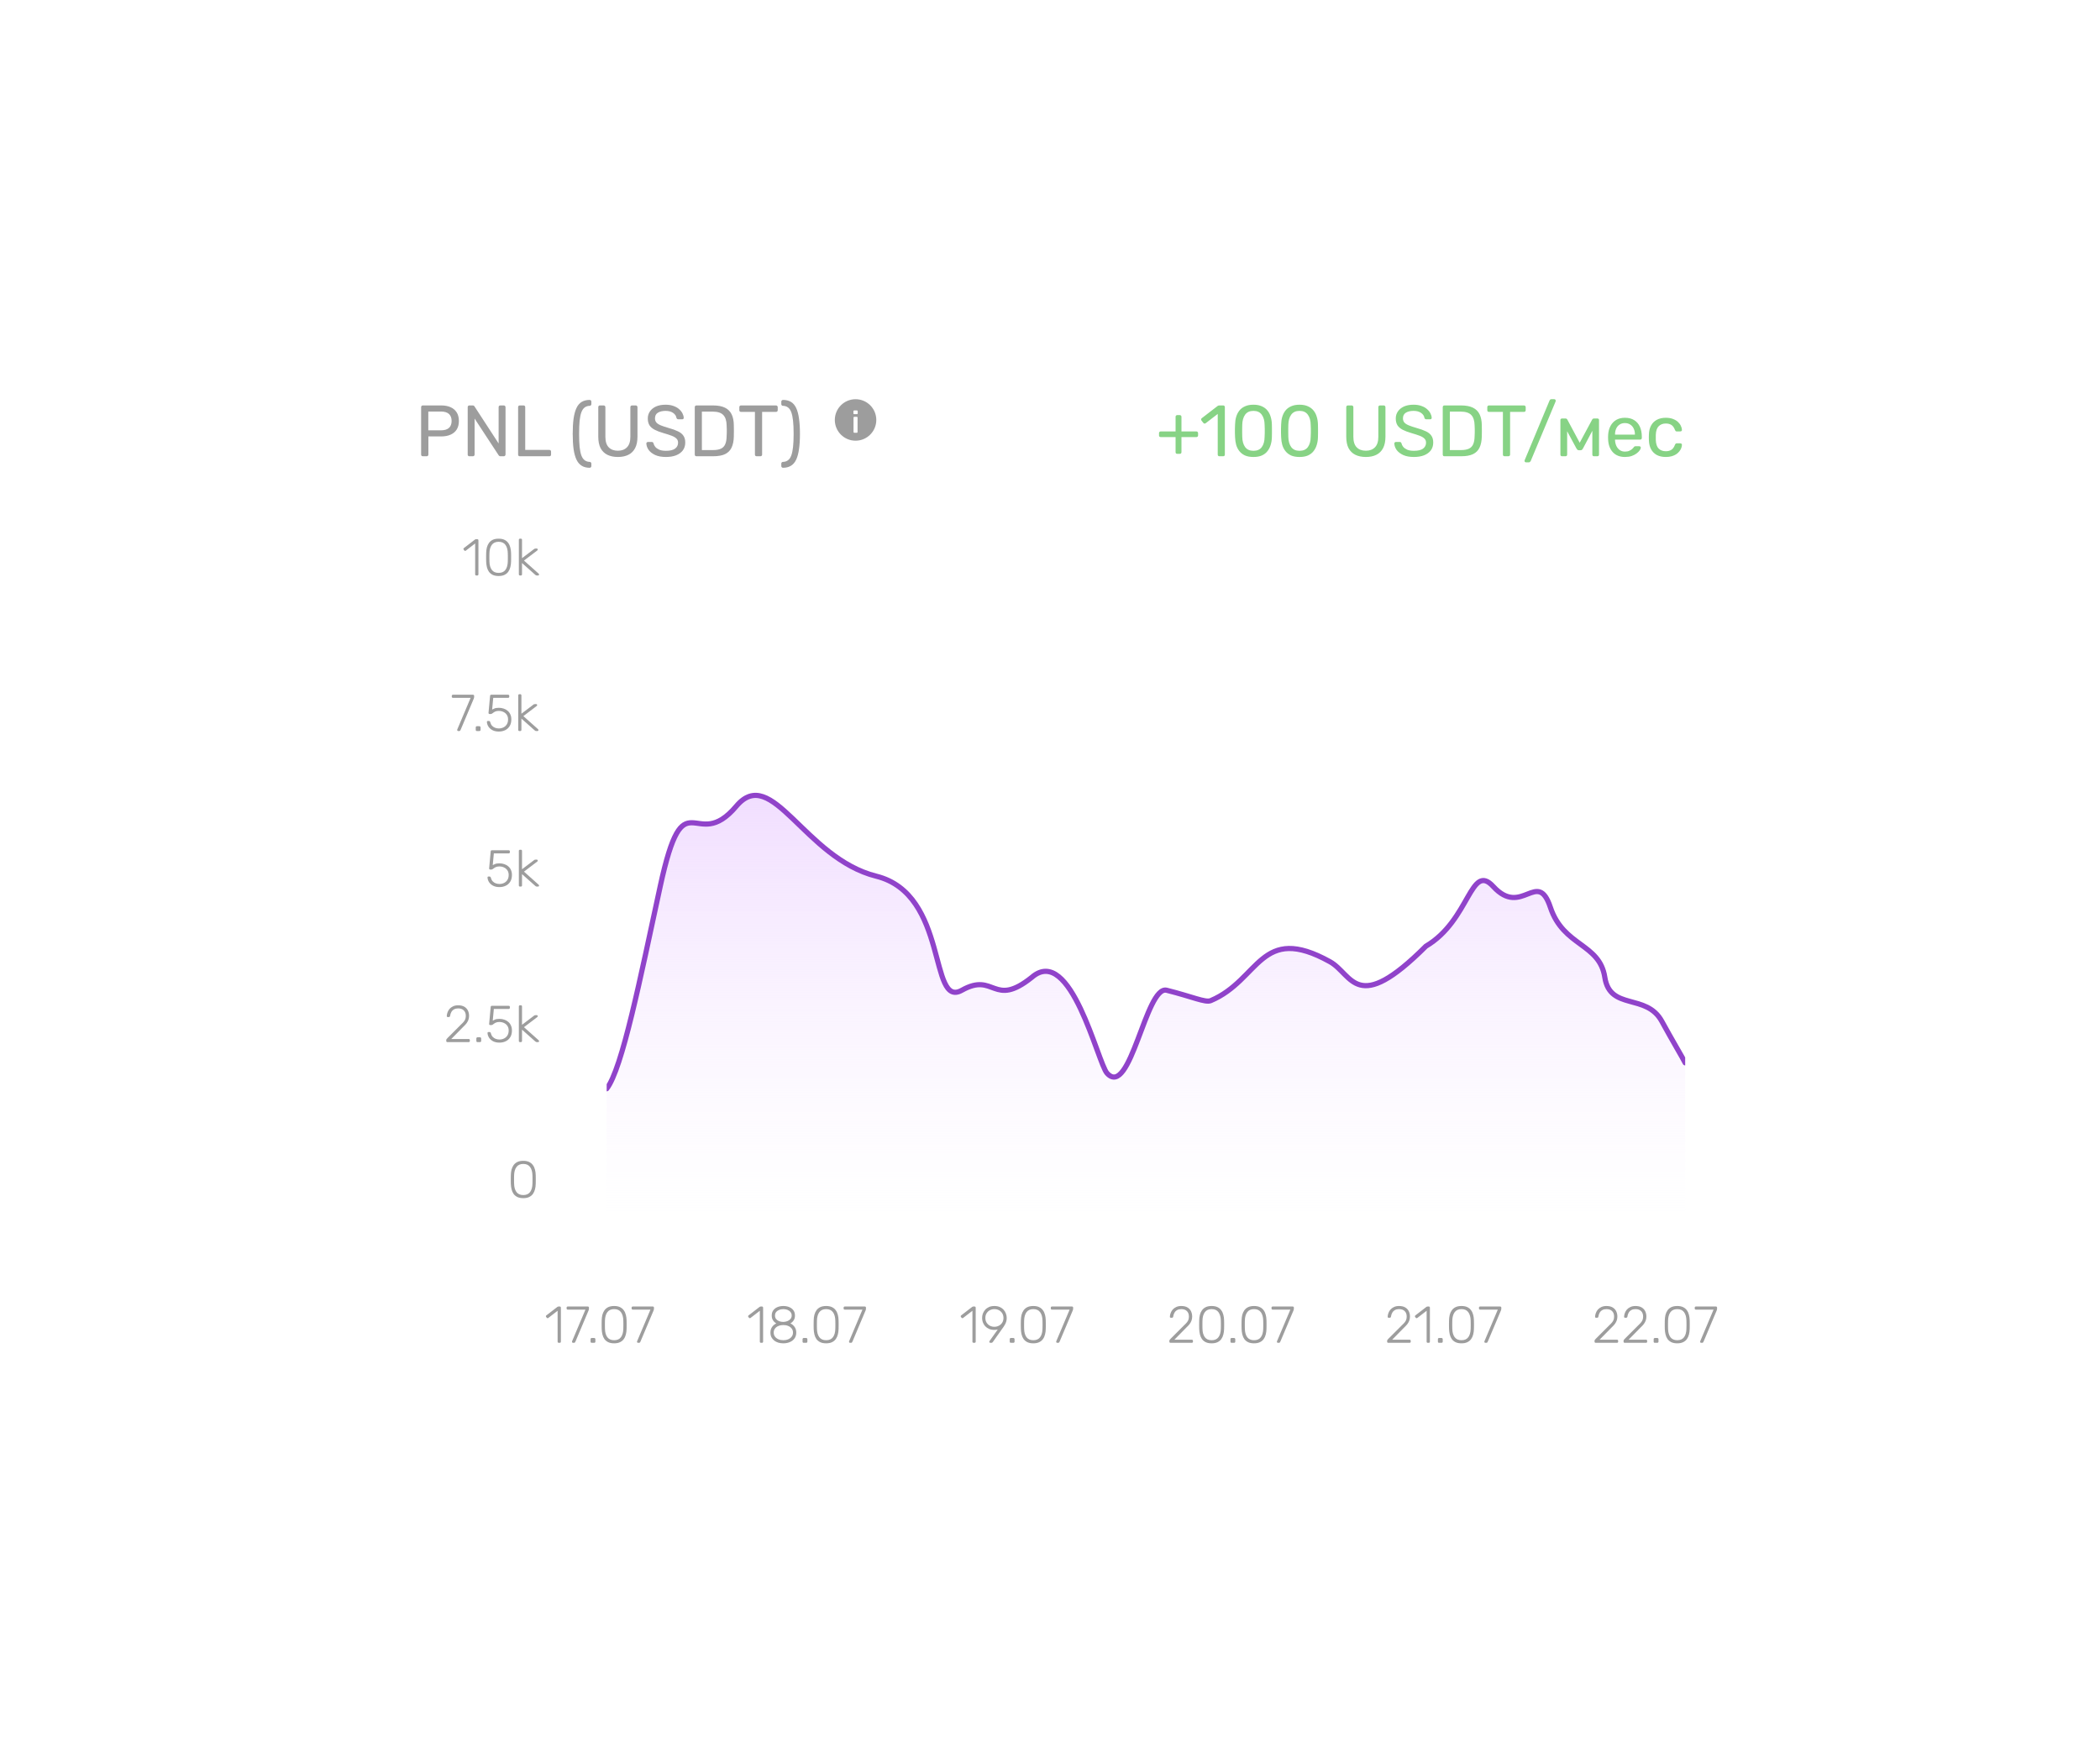 <svg width="405" height="337" viewBox="0 0 405 337" fill="none" xmlns="http://www.w3.org/2000/svg">
<g filter="url(#filter0_dd_504_490)">
<rect x="60" y="60" width="285" height="217" rx="20" fill="white"/>
</g>
<path d="M107.76 259C107.693 259 107.64 258.98 107.6 258.94C107.56 258.9 107.54 258.847 107.54 258.78V252.82L105.75 254.2C105.697 254.24 105.64 254.257 105.58 254.25C105.527 254.243 105.48 254.213 105.44 254.16L105.33 254.02C105.29 253.967 105.273 253.913 105.28 253.86C105.287 253.8 105.317 253.75 105.37 253.71L107.5 252.07C107.547 252.037 107.59 252.017 107.63 252.01C107.67 252.003 107.713 252 107.76 252H107.95C108.017 252 108.07 252.02 108.11 252.06C108.15 252.1 108.17 252.153 108.17 252.22V258.78C108.17 258.847 108.15 258.9 108.11 258.94C108.07 258.98 108.017 259 107.95 259H107.76ZM110.514 259C110.454 259 110.404 258.98 110.364 258.94C110.331 258.893 110.314 258.84 110.314 258.78C110.314 258.76 110.321 258.73 110.334 258.69L112.904 252.6H109.494C109.428 252.6 109.374 252.58 109.334 252.54C109.294 252.5 109.274 252.447 109.274 252.38V252.23C109.274 252.157 109.294 252.1 109.334 252.06C109.374 252.02 109.428 252 109.494 252H113.354C113.428 252 113.484 252.02 113.524 252.06C113.564 252.1 113.584 252.157 113.584 252.23V252.38C113.584 252.46 113.578 252.527 113.564 252.58C113.558 252.627 113.541 252.683 113.514 252.75L110.984 258.75C110.958 258.803 110.924 258.86 110.884 258.92C110.851 258.973 110.798 259 110.724 259H110.514ZM114.114 259C114.047 259 113.994 258.98 113.954 258.94C113.914 258.9 113.894 258.847 113.894 258.78V258.3C113.894 258.233 113.914 258.18 113.954 258.14C113.994 258.093 114.047 258.07 114.114 258.07H114.594C114.661 258.07 114.714 258.093 114.754 258.14C114.801 258.18 114.824 258.233 114.824 258.3V258.78C114.824 258.847 114.801 258.9 114.754 258.94C114.714 258.98 114.661 259 114.594 259H114.114ZM118.441 259.1C117.988 259.1 117.608 259.027 117.301 258.88C117.001 258.733 116.758 258.533 116.571 258.28C116.391 258.02 116.261 257.723 116.181 257.39C116.101 257.057 116.055 256.707 116.041 256.34C116.041 256.16 116.038 255.977 116.031 255.79C116.031 255.603 116.031 255.417 116.031 255.23C116.038 255.037 116.041 254.847 116.041 254.66C116.048 254.293 116.091 253.943 116.171 253.61C116.258 253.277 116.391 252.983 116.571 252.73C116.758 252.47 117.001 252.267 117.301 252.12C117.608 251.973 117.988 251.9 118.441 251.9C118.895 251.9 119.271 251.973 119.571 252.12C119.878 252.267 120.121 252.47 120.301 252.73C120.488 252.983 120.621 253.277 120.701 253.61C120.788 253.943 120.835 254.293 120.841 254.66C120.848 254.847 120.851 255.037 120.851 255.23C120.851 255.417 120.851 255.603 120.851 255.79C120.851 255.977 120.848 256.16 120.841 256.34C120.835 256.707 120.788 257.057 120.701 257.39C120.621 257.723 120.488 258.02 120.301 258.28C120.121 258.533 119.878 258.733 119.571 258.88C119.271 259.027 118.895 259.1 118.441 259.1ZM118.441 258.5C119.035 258.5 119.475 258.303 119.761 257.91C120.048 257.517 120.198 256.977 120.211 256.29C120.218 256.097 120.221 255.917 120.221 255.75C120.221 255.577 120.221 255.407 120.221 255.24C120.221 255.067 120.218 254.89 120.211 254.71C120.198 254.037 120.048 253.5 119.761 253.1C119.475 252.7 119.035 252.5 118.441 252.5C117.855 252.5 117.415 252.7 117.121 253.1C116.835 253.5 116.685 254.037 116.671 254.71C116.671 254.89 116.668 255.067 116.661 255.24C116.661 255.407 116.661 255.577 116.661 255.75C116.668 255.917 116.671 256.097 116.671 256.29C116.685 256.977 116.835 257.517 117.121 257.91C117.415 258.303 117.855 258.5 118.441 258.5ZM123.053 259C122.993 259 122.943 258.98 122.903 258.94C122.87 258.893 122.853 258.84 122.853 258.78C122.853 258.76 122.86 258.73 122.873 258.69L125.443 252.6H122.033C121.967 252.6 121.913 252.58 121.873 252.54C121.833 252.5 121.813 252.447 121.813 252.38V252.23C121.813 252.157 121.833 252.1 121.873 252.06C121.913 252.02 121.967 252 122.033 252H125.893C125.967 252 126.023 252.02 126.063 252.06C126.103 252.1 126.123 252.157 126.123 252.23V252.38C126.123 252.46 126.117 252.527 126.103 252.58C126.097 252.627 126.08 252.683 126.053 252.75L123.523 258.75C123.497 258.803 123.463 258.86 123.423 258.92C123.39 258.973 123.337 259 123.263 259H123.053Z" fill="#9D9D9D"/>
<path d="M146.76 259C146.693 259 146.64 258.98 146.6 258.94C146.56 258.9 146.54 258.847 146.54 258.78V252.82L144.75 254.2C144.697 254.24 144.64 254.257 144.58 254.25C144.527 254.243 144.48 254.213 144.44 254.16L144.33 254.02C144.29 253.967 144.273 253.913 144.28 253.86C144.287 253.8 144.317 253.75 144.37 253.71L146.5 252.07C146.547 252.037 146.59 252.017 146.63 252.01C146.67 252.003 146.713 252 146.76 252H146.95C147.017 252 147.07 252.02 147.11 252.06C147.15 252.1 147.17 252.153 147.17 252.22V258.78C147.17 258.847 147.15 258.9 147.11 258.94C147.07 258.98 147.017 259 146.95 259H146.76ZM151.074 259.1C150.734 259.1 150.411 259.057 150.104 258.97C149.804 258.877 149.541 258.743 149.314 258.57C149.088 258.39 148.908 258.173 148.774 257.92C148.648 257.66 148.584 257.363 148.584 257.03C148.584 256.603 148.688 256.243 148.894 255.95C149.101 255.65 149.374 255.42 149.714 255.26C149.448 255.107 149.234 254.903 149.074 254.65C148.914 254.397 148.834 254.093 148.834 253.74C148.834 253.333 148.934 252.997 149.134 252.73C149.334 252.457 149.604 252.25 149.944 252.11C150.284 251.97 150.661 251.9 151.074 251.9C151.488 251.9 151.864 251.97 152.204 252.11C152.544 252.25 152.814 252.457 153.014 252.73C153.214 252.997 153.314 253.333 153.314 253.74C153.314 254.093 153.234 254.397 153.074 254.65C152.914 254.903 152.701 255.107 152.434 255.26C152.774 255.42 153.048 255.65 153.254 255.95C153.461 256.243 153.564 256.603 153.564 257.03C153.564 257.477 153.451 257.853 153.224 258.16C153.004 258.467 152.704 258.7 152.324 258.86C151.951 259.02 151.534 259.1 151.074 259.1ZM151.074 258.5C151.421 258.5 151.734 258.44 152.014 258.32C152.294 258.2 152.518 258.03 152.684 257.81C152.851 257.59 152.934 257.33 152.934 257.03C152.934 256.723 152.851 256.463 152.684 256.25C152.518 256.03 152.294 255.863 152.014 255.75C151.734 255.63 151.421 255.57 151.074 255.57C150.734 255.57 150.421 255.63 150.134 255.75C149.854 255.863 149.631 256.03 149.464 256.25C149.298 256.463 149.214 256.723 149.214 257.03C149.214 257.33 149.298 257.59 149.464 257.81C149.631 258.03 149.854 258.2 150.134 258.32C150.421 258.44 150.734 258.5 151.074 258.5ZM151.074 254.97C151.361 254.963 151.624 254.91 151.864 254.81C152.111 254.71 152.308 254.57 152.454 254.39C152.608 254.21 152.684 253.993 152.684 253.74C152.684 253.48 152.611 253.26 152.464 253.08C152.324 252.893 152.131 252.75 151.884 252.65C151.644 252.55 151.374 252.5 151.074 252.5C150.781 252.5 150.511 252.55 150.264 252.65C150.018 252.75 149.821 252.893 149.674 253.08C149.534 253.26 149.464 253.48 149.464 253.74C149.464 254 149.534 254.223 149.674 254.41C149.821 254.59 150.018 254.73 150.264 254.83C150.511 254.923 150.781 254.97 151.074 254.97ZM154.999 259C154.932 259 154.879 258.98 154.839 258.94C154.799 258.9 154.779 258.847 154.779 258.78V258.3C154.779 258.233 154.799 258.18 154.839 258.14C154.879 258.093 154.932 258.07 154.999 258.07H155.479C155.545 258.07 155.599 258.093 155.639 258.14C155.685 258.18 155.709 258.233 155.709 258.3V258.78C155.709 258.847 155.685 258.9 155.639 258.94C155.599 258.98 155.545 259 155.479 259H154.999ZM159.326 259.1C158.873 259.1 158.493 259.027 158.186 258.88C157.886 258.733 157.643 258.533 157.456 258.28C157.276 258.02 157.146 257.723 157.066 257.39C156.986 257.057 156.939 256.707 156.926 256.34C156.926 256.16 156.923 255.977 156.916 255.79C156.916 255.603 156.916 255.417 156.916 255.23C156.923 255.037 156.926 254.847 156.926 254.66C156.933 254.293 156.976 253.943 157.056 253.61C157.143 253.277 157.276 252.983 157.456 252.73C157.643 252.47 157.886 252.267 158.186 252.12C158.493 251.973 158.873 251.9 159.326 251.9C159.779 251.9 160.156 251.973 160.456 252.12C160.763 252.267 161.006 252.47 161.186 252.73C161.373 252.983 161.506 253.277 161.586 253.61C161.673 253.943 161.719 254.293 161.726 254.66C161.733 254.847 161.736 255.037 161.736 255.23C161.736 255.417 161.736 255.603 161.736 255.79C161.736 255.977 161.733 256.16 161.726 256.34C161.719 256.707 161.673 257.057 161.586 257.39C161.506 257.723 161.373 258.02 161.186 258.28C161.006 258.533 160.763 258.733 160.456 258.88C160.156 259.027 159.779 259.1 159.326 259.1ZM159.326 258.5C159.919 258.5 160.359 258.303 160.646 257.91C160.933 257.517 161.083 256.977 161.096 256.29C161.103 256.097 161.106 255.917 161.106 255.75C161.106 255.577 161.106 255.407 161.106 255.24C161.106 255.067 161.103 254.89 161.096 254.71C161.083 254.037 160.933 253.5 160.646 253.1C160.359 252.7 159.919 252.5 159.326 252.5C158.739 252.5 158.299 252.7 158.006 253.1C157.719 253.5 157.569 254.037 157.556 254.71C157.556 254.89 157.553 255.067 157.546 255.24C157.546 255.407 157.546 255.577 157.546 255.75C157.553 255.917 157.556 256.097 157.556 256.29C157.569 256.977 157.719 257.517 158.006 257.91C158.299 258.303 158.739 258.5 159.326 258.5ZM163.938 259C163.878 259 163.828 258.98 163.788 258.94C163.755 258.893 163.738 258.84 163.738 258.78C163.738 258.76 163.745 258.73 163.758 258.69L166.328 252.6H162.918C162.852 252.6 162.798 252.58 162.758 252.54C162.718 252.5 162.698 252.447 162.698 252.38V252.23C162.698 252.157 162.718 252.1 162.758 252.06C162.798 252.02 162.852 252 162.918 252H166.778C166.852 252 166.908 252.02 166.948 252.06C166.988 252.1 167.008 252.157 167.008 252.23V252.38C167.008 252.46 167.002 252.527 166.988 252.58C166.982 252.627 166.965 252.683 166.938 252.75L164.408 258.75C164.382 258.803 164.348 258.86 164.308 258.92C164.275 258.973 164.222 259 164.148 259H163.938Z" fill="#9D9D9D"/>
<path d="M187.76 259C187.693 259 187.64 258.98 187.6 258.94C187.56 258.9 187.54 258.847 187.54 258.78V252.82L185.75 254.2C185.697 254.24 185.64 254.257 185.58 254.25C185.527 254.243 185.48 254.213 185.44 254.16L185.33 254.02C185.29 253.967 185.273 253.913 185.28 253.86C185.287 253.8 185.317 253.75 185.37 253.71L187.5 252.07C187.547 252.037 187.59 252.017 187.63 252.01C187.67 252.003 187.713 252 187.76 252H187.95C188.017 252 188.07 252.02 188.11 252.06C188.15 252.1 188.17 252.153 188.17 252.22V258.78C188.17 258.847 188.15 258.9 188.11 258.94C188.07 258.98 188.017 259 187.95 259H187.76ZM190.994 259C190.934 259 190.884 258.98 190.844 258.94C190.811 258.893 190.794 258.84 190.794 258.78C190.794 258.747 190.801 258.72 190.814 258.7C190.828 258.68 190.838 258.663 190.844 258.65L192.424 256.43C192.224 256.483 192.008 256.51 191.774 256.51C191.374 256.51 191.024 256.443 190.724 256.31C190.431 256.177 190.184 256 189.984 255.78C189.791 255.553 189.644 255.307 189.544 255.04C189.451 254.767 189.404 254.49 189.404 254.21C189.404 253.93 189.451 253.653 189.544 253.38C189.644 253.107 189.791 252.86 189.984 252.64C190.184 252.413 190.431 252.233 190.724 252.1C191.024 251.967 191.374 251.9 191.774 251.9C192.174 251.9 192.521 251.967 192.814 252.1C193.114 252.233 193.364 252.413 193.564 252.64C193.764 252.86 193.911 253.107 194.004 253.38C194.104 253.653 194.154 253.93 194.154 254.21C194.154 254.47 194.121 254.707 194.054 254.92C193.988 255.133 193.908 255.32 193.814 255.48C193.728 255.64 193.644 255.777 193.564 255.89L191.504 258.8C191.478 258.833 191.441 258.877 191.394 258.93C191.354 258.977 191.288 259 191.194 259H190.994ZM191.774 255.91C192.088 255.91 192.378 255.84 192.644 255.7C192.911 255.56 193.124 255.363 193.284 255.11C193.444 254.857 193.524 254.557 193.524 254.21C193.524 253.857 193.444 253.553 193.284 253.3C193.124 253.047 192.911 252.85 192.644 252.71C192.378 252.57 192.088 252.5 191.774 252.5C191.461 252.5 191.171 252.57 190.904 252.71C190.644 252.85 190.434 253.047 190.274 253.3C190.114 253.553 190.034 253.857 190.034 254.21C190.034 254.557 190.114 254.857 190.274 255.11C190.434 255.363 190.644 255.56 190.904 255.7C191.171 255.84 191.461 255.91 191.774 255.91ZM194.954 259C194.887 259 194.834 258.98 194.794 258.94C194.754 258.9 194.734 258.847 194.734 258.78V258.3C194.734 258.233 194.754 258.18 194.794 258.14C194.834 258.093 194.887 258.07 194.954 258.07H195.434C195.501 258.07 195.554 258.093 195.594 258.14C195.641 258.18 195.664 258.233 195.664 258.3V258.78C195.664 258.847 195.641 258.9 195.594 258.94C195.554 258.98 195.501 259 195.434 259H194.954ZM199.281 259.1C198.828 259.1 198.448 259.027 198.141 258.88C197.841 258.733 197.598 258.533 197.411 258.28C197.231 258.02 197.101 257.723 197.021 257.39C196.941 257.057 196.895 256.707 196.881 256.34C196.881 256.16 196.878 255.977 196.871 255.79C196.871 255.603 196.871 255.417 196.871 255.23C196.878 255.037 196.881 254.847 196.881 254.66C196.888 254.293 196.931 253.943 197.011 253.61C197.098 253.277 197.231 252.983 197.411 252.73C197.598 252.47 197.841 252.267 198.141 252.12C198.448 251.973 198.828 251.9 199.281 251.9C199.735 251.9 200.111 251.973 200.411 252.12C200.718 252.267 200.961 252.47 201.141 252.73C201.328 252.983 201.461 253.277 201.541 253.61C201.628 253.943 201.675 254.293 201.681 254.66C201.688 254.847 201.691 255.037 201.691 255.23C201.691 255.417 201.691 255.603 201.691 255.79C201.691 255.977 201.688 256.16 201.681 256.34C201.675 256.707 201.628 257.057 201.541 257.39C201.461 257.723 201.328 258.02 201.141 258.28C200.961 258.533 200.718 258.733 200.411 258.88C200.111 259.027 199.735 259.1 199.281 259.1ZM199.281 258.5C199.875 258.5 200.315 258.303 200.601 257.91C200.888 257.517 201.038 256.977 201.051 256.29C201.058 256.097 201.061 255.917 201.061 255.75C201.061 255.577 201.061 255.407 201.061 255.24C201.061 255.067 201.058 254.89 201.051 254.71C201.038 254.037 200.888 253.5 200.601 253.1C200.315 252.7 199.875 252.5 199.281 252.5C198.695 252.5 198.255 252.7 197.961 253.1C197.675 253.5 197.525 254.037 197.511 254.71C197.511 254.89 197.508 255.067 197.501 255.24C197.501 255.407 197.501 255.577 197.501 255.75C197.508 255.917 197.511 256.097 197.511 256.29C197.525 256.977 197.675 257.517 197.961 257.91C198.255 258.303 198.695 258.5 199.281 258.5ZM203.893 259C203.833 259 203.783 258.98 203.743 258.94C203.71 258.893 203.693 258.84 203.693 258.78C203.693 258.76 203.7 258.73 203.713 258.69L206.283 252.6H202.873C202.807 252.6 202.753 252.58 202.713 252.54C202.673 252.5 202.653 252.447 202.653 252.38V252.23C202.653 252.157 202.673 252.1 202.713 252.06C202.753 252.02 202.807 252 202.873 252H206.733C206.807 252 206.863 252.02 206.903 252.06C206.943 252.1 206.963 252.157 206.963 252.23V252.38C206.963 252.46 206.957 252.527 206.943 252.58C206.937 252.627 206.92 252.683 206.893 252.75L204.363 258.75C204.337 258.803 204.303 258.86 204.263 258.92C204.23 258.973 204.177 259 204.103 259H203.893Z" fill="#9D9D9D"/>
<path d="M225.74 259C225.673 259 225.62 258.98 225.58 258.94C225.54 258.9 225.52 258.847 225.52 258.78V258.63C225.52 258.563 225.537 258.5 225.57 258.44C225.61 258.373 225.677 258.297 225.77 258.21L228.36 255.62C228.613 255.387 228.807 255.183 228.94 255.01C229.073 254.837 229.163 254.667 229.21 254.5C229.263 254.327 229.29 254.137 229.29 253.93C229.29 253.483 229.16 253.133 228.9 252.88C228.647 252.627 228.283 252.5 227.81 252.5C227.51 252.5 227.25 252.56 227.03 252.68C226.81 252.8 226.637 252.97 226.51 253.19C226.383 253.403 226.3 253.653 226.26 253.94C226.253 254.02 226.223 254.08 226.17 254.12C226.117 254.153 226.07 254.17 226.03 254.17H225.83C225.763 254.17 225.71 254.153 225.67 254.12C225.637 254.08 225.62 254.033 225.62 253.98C225.627 253.753 225.673 253.52 225.76 253.28C225.847 253.033 225.977 252.807 226.15 252.6C226.33 252.393 226.557 252.227 226.83 252.1C227.103 251.967 227.43 251.9 227.81 251.9C228.317 251.9 228.723 251.997 229.03 252.19C229.343 252.383 229.57 252.633 229.71 252.94C229.85 253.247 229.92 253.577 229.92 253.93C229.92 254.203 229.88 254.457 229.8 254.69C229.72 254.917 229.6 255.14 229.44 255.36C229.28 255.573 229.077 255.793 228.83 256.02L226.49 258.4H229.84C229.913 258.4 229.97 258.42 230.01 258.46C230.05 258.5 230.07 258.557 230.07 258.63V258.78C230.07 258.847 230.05 258.9 230.01 258.94C229.97 258.98 229.913 259 229.84 259H225.74ZM233.676 259.1C233.222 259.1 232.842 259.027 232.536 258.88C232.236 258.733 231.992 258.533 231.806 258.28C231.626 258.02 231.496 257.723 231.416 257.39C231.336 257.057 231.289 256.707 231.276 256.34C231.276 256.16 231.272 255.977 231.266 255.79C231.266 255.603 231.266 255.417 231.266 255.23C231.272 255.037 231.276 254.847 231.276 254.66C231.282 254.293 231.326 253.943 231.406 253.61C231.492 253.277 231.626 252.983 231.806 252.73C231.992 252.47 232.236 252.267 232.536 252.12C232.842 251.973 233.222 251.9 233.676 251.9C234.129 251.9 234.506 251.973 234.806 252.12C235.112 252.267 235.356 252.47 235.536 252.73C235.722 252.983 235.856 253.277 235.936 253.61C236.022 253.943 236.069 254.293 236.076 254.66C236.082 254.847 236.086 255.037 236.086 255.23C236.086 255.417 236.086 255.603 236.086 255.79C236.086 255.977 236.082 256.16 236.076 256.34C236.069 256.707 236.022 257.057 235.936 257.39C235.856 257.723 235.722 258.02 235.536 258.28C235.356 258.533 235.112 258.733 234.806 258.88C234.506 259.027 234.129 259.1 233.676 259.1ZM233.676 258.5C234.269 258.5 234.709 258.303 234.996 257.91C235.282 257.517 235.432 256.977 235.446 256.29C235.452 256.097 235.456 255.917 235.456 255.75C235.456 255.577 235.456 255.407 235.456 255.24C235.456 255.067 235.452 254.89 235.446 254.71C235.432 254.037 235.282 253.5 234.996 253.1C234.709 252.7 234.269 252.5 233.676 252.5C233.089 252.5 232.649 252.7 232.356 253.1C232.069 253.5 231.919 254.037 231.906 254.71C231.906 254.89 231.902 255.067 231.896 255.24C231.896 255.407 231.896 255.577 231.896 255.75C231.902 255.917 231.906 256.097 231.906 256.29C231.919 256.977 232.069 257.517 232.356 257.91C232.649 258.303 233.089 258.5 233.676 258.5ZM237.522 259C237.456 259 237.402 258.98 237.362 258.94C237.322 258.9 237.302 258.847 237.302 258.78V258.3C237.302 258.233 237.322 258.18 237.362 258.14C237.402 258.093 237.456 258.07 237.522 258.07H238.002C238.069 258.07 238.122 258.093 238.162 258.14C238.209 258.18 238.232 258.233 238.232 258.3V258.78C238.232 258.847 238.209 258.9 238.162 258.94C238.122 258.98 238.069 259 238.002 259H237.522ZM241.85 259.1C241.396 259.1 241.016 259.027 240.71 258.88C240.41 258.733 240.166 258.533 239.98 258.28C239.8 258.02 239.67 257.723 239.59 257.39C239.51 257.057 239.463 256.707 239.45 256.34C239.45 256.16 239.446 255.977 239.44 255.79C239.44 255.603 239.44 255.417 239.44 255.23C239.446 255.037 239.45 254.847 239.45 254.66C239.456 254.293 239.5 253.943 239.58 253.61C239.666 253.277 239.8 252.983 239.98 252.73C240.166 252.47 240.41 252.267 240.71 252.12C241.016 251.973 241.396 251.9 241.85 251.9C242.303 251.9 242.68 251.973 242.98 252.12C243.286 252.267 243.53 252.47 243.71 252.73C243.896 252.983 244.03 253.277 244.11 253.61C244.196 253.943 244.243 254.293 244.25 254.66C244.256 254.847 244.26 255.037 244.26 255.23C244.26 255.417 244.26 255.603 244.26 255.79C244.26 255.977 244.256 256.16 244.25 256.34C244.243 256.707 244.196 257.057 244.11 257.39C244.03 257.723 243.896 258.02 243.71 258.28C243.53 258.533 243.286 258.733 242.98 258.88C242.68 259.027 242.303 259.1 241.85 259.1ZM241.85 258.5C242.443 258.5 242.883 258.303 243.17 257.91C243.456 257.517 243.606 256.977 243.62 256.29C243.626 256.097 243.63 255.917 243.63 255.75C243.63 255.577 243.63 255.407 243.63 255.24C243.63 255.067 243.626 254.89 243.62 254.71C243.606 254.037 243.456 253.5 243.17 253.1C242.883 252.7 242.443 252.5 241.85 252.5C241.263 252.5 240.823 252.7 240.53 253.1C240.243 253.5 240.093 254.037 240.08 254.71C240.08 254.89 240.076 255.067 240.07 255.24C240.07 255.407 240.07 255.577 240.07 255.75C240.076 255.917 240.08 256.097 240.08 256.29C240.093 256.977 240.243 257.517 240.53 257.91C240.823 258.303 241.263 258.5 241.85 258.5ZM246.462 259C246.402 259 246.352 258.98 246.312 258.94C246.278 258.893 246.262 258.84 246.262 258.78C246.262 258.76 246.268 258.73 246.282 258.69L248.852 252.6H245.442C245.375 252.6 245.322 252.58 245.282 252.54C245.242 252.5 245.222 252.447 245.222 252.38V252.23C245.222 252.157 245.242 252.1 245.282 252.06C245.322 252.02 245.375 252 245.442 252H249.302C249.375 252 249.432 252.02 249.472 252.06C249.512 252.1 249.532 252.157 249.532 252.23V252.38C249.532 252.46 249.525 252.527 249.512 252.58C249.505 252.627 249.488 252.683 249.462 252.75L246.932 258.75C246.905 258.803 246.872 258.86 246.832 258.92C246.798 258.973 246.745 259 246.672 259H246.462Z" fill="#9D9D9D"/>
<path d="M267.74 259C267.673 259 267.62 258.98 267.58 258.94C267.54 258.9 267.52 258.847 267.52 258.78V258.63C267.52 258.563 267.537 258.5 267.57 258.44C267.61 258.373 267.677 258.297 267.77 258.21L270.36 255.62C270.613 255.387 270.807 255.183 270.94 255.01C271.073 254.837 271.163 254.667 271.21 254.5C271.263 254.327 271.29 254.137 271.29 253.93C271.29 253.483 271.16 253.133 270.9 252.88C270.647 252.627 270.283 252.5 269.81 252.5C269.51 252.5 269.25 252.56 269.03 252.68C268.81 252.8 268.637 252.97 268.51 253.19C268.383 253.403 268.3 253.653 268.26 253.94C268.253 254.02 268.223 254.08 268.17 254.12C268.117 254.153 268.07 254.17 268.03 254.17H267.83C267.763 254.17 267.71 254.153 267.67 254.12C267.637 254.08 267.62 254.033 267.62 253.98C267.627 253.753 267.673 253.52 267.76 253.28C267.847 253.033 267.977 252.807 268.15 252.6C268.33 252.393 268.557 252.227 268.83 252.1C269.103 251.967 269.43 251.9 269.81 251.9C270.317 251.9 270.723 251.997 271.03 252.19C271.343 252.383 271.57 252.633 271.71 252.94C271.85 253.247 271.92 253.577 271.92 253.93C271.92 254.203 271.88 254.457 271.8 254.69C271.72 254.917 271.6 255.14 271.44 255.36C271.28 255.573 271.077 255.793 270.83 256.02L268.49 258.4H271.84C271.913 258.4 271.97 258.42 272.01 258.46C272.05 258.5 272.07 258.557 272.07 258.63V258.78C272.07 258.847 272.05 258.9 272.01 258.94C271.97 258.98 271.913 259 271.84 259H267.74ZM275.356 259C275.289 259 275.236 258.98 275.196 258.94C275.156 258.9 275.136 258.847 275.136 258.78V252.82L273.346 254.2C273.292 254.24 273.236 254.257 273.176 254.25C273.122 254.243 273.076 254.213 273.036 254.16L272.926 254.02C272.886 253.967 272.869 253.913 272.876 253.86C272.882 253.8 272.912 253.75 272.966 253.71L275.096 252.07C275.142 252.037 275.186 252.017 275.226 252.01C275.266 252.003 275.309 252 275.356 252H275.546C275.612 252 275.666 252.02 275.706 252.06C275.746 252.1 275.766 252.153 275.766 252.22V258.78C275.766 258.847 275.746 258.9 275.706 258.94C275.666 258.98 275.612 259 275.546 259H275.356ZM277.53 259C277.463 259 277.41 258.98 277.37 258.94C277.33 258.9 277.31 258.847 277.31 258.78V258.3C277.31 258.233 277.33 258.18 277.37 258.14C277.41 258.093 277.463 258.07 277.53 258.07H278.01C278.077 258.07 278.13 258.093 278.17 258.14C278.217 258.18 278.24 258.233 278.24 258.3V258.78C278.24 258.847 278.217 258.9 278.17 258.94C278.13 258.98 278.077 259 278.01 259H277.53ZM281.857 259.1C281.404 259.1 281.024 259.027 280.717 258.88C280.417 258.733 280.174 258.533 279.987 258.28C279.807 258.02 279.677 257.723 279.597 257.39C279.517 257.057 279.471 256.707 279.457 256.34C279.457 256.16 279.454 255.977 279.447 255.79C279.447 255.603 279.447 255.417 279.447 255.23C279.454 255.037 279.457 254.847 279.457 254.66C279.464 254.293 279.507 253.943 279.587 253.61C279.674 253.277 279.807 252.983 279.987 252.73C280.174 252.47 280.417 252.267 280.717 252.12C281.024 251.973 281.404 251.9 281.857 251.9C282.311 251.9 282.687 251.973 282.987 252.12C283.294 252.267 283.537 252.47 283.717 252.73C283.904 252.983 284.037 253.277 284.117 253.61C284.204 253.943 284.251 254.293 284.257 254.66C284.264 254.847 284.267 255.037 284.267 255.23C284.267 255.417 284.267 255.603 284.267 255.79C284.267 255.977 284.264 256.16 284.257 256.34C284.251 256.707 284.204 257.057 284.117 257.39C284.037 257.723 283.904 258.02 283.717 258.28C283.537 258.533 283.294 258.733 282.987 258.88C282.687 259.027 282.311 259.1 281.857 259.1ZM281.857 258.5C282.451 258.5 282.891 258.303 283.177 257.91C283.464 257.517 283.614 256.977 283.627 256.29C283.634 256.097 283.637 255.917 283.637 255.75C283.637 255.577 283.637 255.407 283.637 255.24C283.637 255.067 283.634 254.89 283.627 254.71C283.614 254.037 283.464 253.5 283.177 253.1C282.891 252.7 282.451 252.5 281.857 252.5C281.271 252.5 280.831 252.7 280.537 253.1C280.251 253.5 280.101 254.037 280.087 254.71C280.087 254.89 280.084 255.067 280.077 255.24C280.077 255.407 280.077 255.577 280.077 255.75C280.084 255.917 280.087 256.097 280.087 256.29C280.101 256.977 280.251 257.517 280.537 257.91C280.831 258.303 281.271 258.5 281.857 258.5ZM286.469 259C286.409 259 286.359 258.98 286.319 258.94C286.286 258.893 286.269 258.84 286.269 258.78C286.269 258.76 286.276 258.73 286.289 258.69L288.859 252.6H285.449C285.383 252.6 285.329 252.58 285.289 252.54C285.249 252.5 285.229 252.447 285.229 252.38V252.23C285.229 252.157 285.249 252.1 285.289 252.06C285.329 252.02 285.383 252 285.449 252H289.309C289.383 252 289.439 252.02 289.479 252.06C289.519 252.1 289.539 252.157 289.539 252.23V252.38C289.539 252.46 289.533 252.527 289.519 252.58C289.513 252.627 289.496 252.683 289.469 252.75L286.939 258.75C286.913 258.803 286.879 258.86 286.839 258.92C286.806 258.973 286.753 259 286.679 259H286.469Z" fill="#9D9D9D"/>
<path d="M307.74 259C307.673 259 307.62 258.98 307.58 258.94C307.54 258.9 307.52 258.847 307.52 258.78V258.63C307.52 258.563 307.537 258.5 307.57 258.44C307.61 258.373 307.677 258.297 307.77 258.21L310.36 255.62C310.613 255.387 310.807 255.183 310.94 255.01C311.073 254.837 311.163 254.667 311.21 254.5C311.263 254.327 311.29 254.137 311.29 253.93C311.29 253.483 311.16 253.133 310.9 252.88C310.647 252.627 310.283 252.5 309.81 252.5C309.51 252.5 309.25 252.56 309.03 252.68C308.81 252.8 308.637 252.97 308.51 253.19C308.383 253.403 308.3 253.653 308.26 253.94C308.253 254.02 308.223 254.08 308.17 254.12C308.117 254.153 308.07 254.17 308.03 254.17H307.83C307.763 254.17 307.71 254.153 307.67 254.12C307.637 254.08 307.62 254.033 307.62 253.98C307.627 253.753 307.673 253.52 307.76 253.28C307.847 253.033 307.977 252.807 308.15 252.6C308.33 252.393 308.557 252.227 308.83 252.1C309.103 251.967 309.43 251.9 309.81 251.9C310.317 251.9 310.723 251.997 311.03 252.19C311.343 252.383 311.57 252.633 311.71 252.94C311.85 253.247 311.92 253.577 311.92 253.93C311.92 254.203 311.88 254.457 311.8 254.69C311.72 254.917 311.6 255.14 311.44 255.36C311.28 255.573 311.077 255.793 310.83 256.02L308.49 258.4H311.84C311.913 258.4 311.97 258.42 312.01 258.46C312.05 258.5 312.07 258.557 312.07 258.63V258.78C312.07 258.847 312.05 258.9 312.01 258.94C311.97 258.98 311.913 259 311.84 259H307.74ZM313.336 259C313.269 259 313.216 258.98 313.176 258.94C313.136 258.9 313.116 258.847 313.116 258.78V258.63C313.116 258.563 313.132 258.5 313.166 258.44C313.206 258.373 313.272 258.297 313.366 258.21L315.956 255.62C316.209 255.387 316.402 255.183 316.536 255.01C316.669 254.837 316.759 254.667 316.806 254.5C316.859 254.327 316.886 254.137 316.886 253.93C316.886 253.483 316.756 253.133 316.496 252.88C316.242 252.627 315.879 252.5 315.406 252.5C315.106 252.5 314.846 252.56 314.626 252.68C314.406 252.8 314.232 252.97 314.106 253.19C313.979 253.403 313.896 253.653 313.856 253.94C313.849 254.02 313.819 254.08 313.766 254.12C313.712 254.153 313.666 254.17 313.626 254.17H313.426C313.359 254.17 313.306 254.153 313.266 254.12C313.232 254.08 313.216 254.033 313.216 253.98C313.222 253.753 313.269 253.52 313.356 253.28C313.442 253.033 313.572 252.807 313.746 252.6C313.926 252.393 314.152 252.227 314.426 252.1C314.699 251.967 315.026 251.9 315.406 251.9C315.912 251.9 316.319 251.997 316.626 252.19C316.939 252.383 317.166 252.633 317.306 252.94C317.446 253.247 317.516 253.577 317.516 253.93C317.516 254.203 317.476 254.457 317.396 254.69C317.316 254.917 317.196 255.14 317.036 255.36C316.876 255.573 316.672 255.793 316.426 256.02L314.086 258.4H317.436C317.509 258.4 317.566 258.42 317.606 258.46C317.646 258.5 317.666 258.557 317.666 258.63V258.78C317.666 258.847 317.646 258.9 317.606 258.94C317.566 258.98 317.509 259 317.436 259H313.336ZM319.141 259C319.075 259 319.021 258.98 318.981 258.94C318.941 258.9 318.921 258.847 318.921 258.78V258.3C318.921 258.233 318.941 258.18 318.981 258.14C319.021 258.093 319.075 258.07 319.141 258.07H319.621C319.688 258.07 319.741 258.093 319.781 258.14C319.828 258.18 319.851 258.233 319.851 258.3V258.78C319.851 258.847 319.828 258.9 319.781 258.94C319.741 258.98 319.688 259 319.621 259H319.141ZM323.469 259.1C323.015 259.1 322.635 259.027 322.329 258.88C322.029 258.733 321.785 258.533 321.599 258.28C321.419 258.02 321.289 257.723 321.209 257.39C321.129 257.057 321.082 256.707 321.069 256.34C321.069 256.16 321.065 255.977 321.059 255.79C321.059 255.603 321.059 255.417 321.059 255.23C321.065 255.037 321.069 254.847 321.069 254.66C321.075 254.293 321.119 253.943 321.199 253.61C321.285 253.277 321.419 252.983 321.599 252.73C321.785 252.47 322.029 252.267 322.329 252.12C322.635 251.973 323.015 251.9 323.469 251.9C323.922 251.9 324.299 251.973 324.599 252.12C324.905 252.267 325.149 252.47 325.329 252.73C325.515 252.983 325.649 253.277 325.729 253.61C325.815 253.943 325.862 254.293 325.869 254.66C325.875 254.847 325.879 255.037 325.879 255.23C325.879 255.417 325.879 255.603 325.879 255.79C325.879 255.977 325.875 256.16 325.869 256.34C325.862 256.707 325.815 257.057 325.729 257.39C325.649 257.723 325.515 258.02 325.329 258.28C325.149 258.533 324.905 258.733 324.599 258.88C324.299 259.027 323.922 259.1 323.469 259.1ZM323.469 258.5C324.062 258.5 324.502 258.303 324.789 257.91C325.075 257.517 325.225 256.977 325.239 256.29C325.245 256.097 325.249 255.917 325.249 255.75C325.249 255.577 325.249 255.407 325.249 255.24C325.249 255.067 325.245 254.89 325.239 254.71C325.225 254.037 325.075 253.5 324.789 253.1C324.502 252.7 324.062 252.5 323.469 252.5C322.882 252.5 322.442 252.7 322.149 253.1C321.862 253.5 321.712 254.037 321.699 254.71C321.699 254.89 321.695 255.067 321.689 255.24C321.689 255.407 321.689 255.577 321.689 255.75C321.695 255.917 321.699 256.097 321.699 256.29C321.712 256.977 321.862 257.517 322.149 257.91C322.442 258.303 322.882 258.5 323.469 258.5ZM328.081 259C328.021 259 327.971 258.98 327.931 258.94C327.897 258.893 327.881 258.84 327.881 258.78C327.881 258.76 327.887 258.73 327.901 258.69L330.471 252.6H327.061C326.994 252.6 326.941 252.58 326.901 252.54C326.861 252.5 326.841 252.447 326.841 252.38V252.23C326.841 252.157 326.861 252.1 326.901 252.06C326.941 252.02 326.994 252 327.061 252H330.921C330.994 252 331.051 252.02 331.091 252.06C331.131 252.1 331.151 252.157 331.151 252.23V252.38C331.151 252.46 331.144 252.527 331.131 252.58C331.124 252.627 331.107 252.683 331.081 252.75L328.551 258.75C328.524 258.803 328.491 258.86 328.451 258.92C328.417 258.973 328.364 259 328.291 259H328.081Z" fill="#9D9D9D"/>
<path fill-rule="evenodd" clip-rule="evenodd" d="M165 85C167.209 85 169 83.209 169 81C169 78.791 167.209 77 165 77C162.791 77 161 78.791 161 81C161 83.209 162.791 85 165 85ZM164.651 83.433C164.679 83.461 164.712 83.475 164.752 83.475H165.244C165.288 83.475 165.321 83.461 165.345 83.433C165.373 83.405 165.387 83.372 165.387 83.332V80.532C165.387 80.493 165.373 80.459 165.345 80.431C165.321 80.404 165.288 80.39 165.244 80.39H164.752C164.712 80.39 164.679 80.404 164.651 80.431C164.623 80.459 164.609 80.493 164.609 80.532V83.332C164.609 83.372 164.623 83.405 164.651 83.433ZM164.621 79.844C164.649 79.868 164.685 79.879 164.728 79.879H165.268C165.311 79.879 165.347 79.868 165.375 79.844C165.402 79.816 165.416 79.781 165.416 79.737V79.31C165.416 79.27 165.402 79.237 165.375 79.209C165.347 79.181 165.311 79.168 165.268 79.168H164.728C164.685 79.168 164.649 79.181 164.621 79.209C164.598 79.237 164.586 79.27 164.586 79.31V79.737C164.586 79.781 164.598 79.816 164.621 79.844Z" fill="#9D9D9D"/>
<path d="M81.54 88C81.437 88 81.358 87.972 81.302 87.916C81.246 87.851 81.218 87.771 81.218 87.678V78.536C81.218 78.433 81.246 78.354 81.302 78.298C81.358 78.233 81.437 78.2 81.54 78.2H85.096C85.787 78.2 86.384 78.312 86.888 78.536C87.401 78.76 87.798 79.096 88.078 79.544C88.358 79.983 88.498 80.533 88.498 81.196C88.498 81.859 88.358 82.409 88.078 82.848C87.798 83.287 87.401 83.618 86.888 83.842C86.384 84.066 85.787 84.178 85.096 84.178H82.618V87.678C82.618 87.771 82.585 87.851 82.52 87.916C82.464 87.972 82.385 88 82.282 88H81.54ZM82.604 83.002H85.026C85.717 83.002 86.235 82.848 86.58 82.54C86.925 82.232 87.098 81.784 87.098 81.196C87.098 80.617 86.93 80.169 86.594 79.852C86.258 79.535 85.735 79.376 85.026 79.376H82.604V83.002ZM90.522 88C90.42 88 90.34 87.972 90.284 87.916C90.228 87.851 90.2 87.771 90.2 87.678V78.536C90.2 78.433 90.228 78.354 90.284 78.298C90.34 78.233 90.42 78.2 90.522 78.2H91.166C91.278 78.2 91.362 78.228 91.418 78.284C91.474 78.331 91.507 78.368 91.516 78.396L96.164 85.536V78.536C96.164 78.433 96.192 78.354 96.248 78.298C96.304 78.233 96.384 78.2 96.486 78.2H97.158C97.261 78.2 97.34 78.233 97.396 78.298C97.462 78.354 97.494 78.433 97.494 78.536V87.664C97.494 87.757 97.462 87.837 97.396 87.902C97.34 87.967 97.266 88 97.172 88H96.5C96.398 88 96.318 87.972 96.262 87.916C96.216 87.86 96.183 87.823 96.164 87.804L91.53 80.734V87.678C91.53 87.771 91.498 87.851 91.432 87.916C91.376 87.972 91.297 88 91.194 88H90.522ZM100.243 88C100.14 88 100.061 87.972 100.005 87.916C99.949 87.851 99.921 87.771 99.921 87.678V78.522C99.921 78.429 99.949 78.354 100.005 78.298C100.061 78.233 100.14 78.2 100.243 78.2H100.985C101.078 78.2 101.153 78.233 101.209 78.298C101.265 78.354 101.293 78.429 101.293 78.522V86.782H105.955C106.058 86.782 106.137 86.815 106.193 86.88C106.249 86.936 106.277 87.015 106.277 87.118V87.678C106.277 87.771 106.249 87.851 106.193 87.916C106.137 87.972 106.058 88 105.955 88H100.243ZM113.728 90.226C113.122 90.226 112.608 90.095 112.188 89.834C111.768 89.582 111.432 89.19 111.18 88.658C110.928 88.126 110.742 87.449 110.62 86.628C110.508 85.797 110.452 84.813 110.452 83.674C110.452 82.535 110.508 81.555 110.62 80.734C110.742 79.903 110.928 79.222 111.18 78.69C111.432 78.158 111.768 77.766 112.188 77.514C112.608 77.262 113.122 77.136 113.728 77.136C113.812 77.136 113.887 77.169 113.952 77.234C114.018 77.299 114.05 77.374 114.05 77.458V77.948C114.05 78.032 114.018 78.107 113.952 78.172C113.896 78.237 113.836 78.27 113.77 78.27C113.378 78.279 113.047 78.382 112.776 78.578C112.515 78.765 112.3 79.068 112.132 79.488C111.974 79.908 111.857 80.463 111.782 81.154C111.717 81.835 111.684 82.675 111.684 83.674C111.684 84.673 111.717 85.517 111.782 86.208C111.857 86.889 111.974 87.445 112.132 87.874C112.3 88.294 112.515 88.597 112.776 88.784C113.047 88.98 113.378 89.083 113.77 89.092C113.836 89.092 113.896 89.125 113.952 89.19C114.018 89.255 114.05 89.33 114.05 89.414V89.904C114.05 89.988 114.018 90.063 113.952 90.128C113.887 90.193 113.812 90.226 113.728 90.226ZM119.162 88.14C118.378 88.14 117.701 88 117.132 87.72C116.572 87.44 116.138 87.015 115.83 86.446C115.531 85.867 115.382 85.125 115.382 84.22V78.536C115.382 78.433 115.41 78.354 115.466 78.298C115.522 78.233 115.601 78.2 115.704 78.2H116.418C116.521 78.2 116.6 78.233 116.656 78.298C116.721 78.354 116.754 78.433 116.754 78.536V84.248C116.754 85.163 116.969 85.839 117.398 86.278C117.827 86.717 118.415 86.936 119.162 86.936C119.899 86.936 120.483 86.717 120.912 86.278C121.351 85.839 121.57 85.163 121.57 84.248V78.536C121.57 78.433 121.598 78.354 121.654 78.298C121.719 78.233 121.799 78.2 121.892 78.2H122.62C122.713 78.2 122.788 78.233 122.844 78.298C122.909 78.354 122.942 78.433 122.942 78.536V84.22C122.942 85.125 122.788 85.867 122.48 86.446C122.181 87.015 121.752 87.44 121.192 87.72C120.632 88 119.955 88.14 119.162 88.14ZM128.432 88.14C127.62 88.14 126.939 88.019 126.388 87.776C125.838 87.524 125.413 87.202 125.114 86.81C124.825 86.409 124.671 85.984 124.652 85.536C124.652 85.461 124.68 85.396 124.736 85.34C124.802 85.275 124.876 85.242 124.96 85.242H125.674C125.786 85.242 125.87 85.27 125.926 85.326C125.982 85.382 126.02 85.447 126.038 85.522C126.085 85.746 126.197 85.97 126.374 86.194C126.561 86.409 126.818 86.591 127.144 86.74C127.48 86.88 127.91 86.95 128.432 86.95C129.235 86.95 129.823 86.81 130.196 86.53C130.579 86.241 130.77 85.858 130.77 85.382C130.77 85.055 130.668 84.794 130.462 84.598C130.266 84.393 129.963 84.211 129.552 84.052C129.142 83.893 128.61 83.721 127.956 83.534C127.275 83.338 126.71 83.123 126.262 82.89C125.814 82.657 125.478 82.367 125.254 82.022C125.04 81.677 124.932 81.238 124.932 80.706C124.932 80.202 125.068 79.754 125.338 79.362C125.609 78.961 125.996 78.643 126.5 78.41C127.014 78.177 127.634 78.06 128.362 78.06C128.941 78.06 129.445 78.139 129.874 78.298C130.313 78.447 130.677 78.653 130.966 78.914C131.256 79.166 131.475 79.441 131.624 79.74C131.774 80.029 131.853 80.314 131.862 80.594C131.862 80.659 131.839 80.725 131.792 80.79C131.746 80.846 131.671 80.874 131.568 80.874H130.826C130.761 80.874 130.691 80.855 130.616 80.818C130.551 80.781 130.5 80.711 130.462 80.608C130.406 80.225 130.192 79.903 129.818 79.642C129.445 79.381 128.96 79.25 128.362 79.25C127.756 79.25 127.261 79.367 126.878 79.6C126.505 79.833 126.318 80.197 126.318 80.692C126.318 81.009 126.407 81.275 126.584 81.49C126.762 81.695 127.042 81.877 127.424 82.036C127.807 82.195 128.306 82.363 128.922 82.54C129.669 82.745 130.28 82.965 130.756 83.198C131.232 83.422 131.582 83.707 131.806 84.052C132.04 84.388 132.156 84.822 132.156 85.354C132.156 85.942 132.002 86.446 131.694 86.866C131.386 87.277 130.952 87.594 130.392 87.818C129.842 88.033 129.188 88.14 128.432 88.14ZM134.313 88C134.211 88 134.131 87.972 134.075 87.916C134.019 87.851 133.991 87.771 133.991 87.678V78.536C133.991 78.433 134.019 78.354 134.075 78.298C134.131 78.233 134.211 78.2 134.313 78.2H137.491C138.453 78.2 139.227 78.345 139.815 78.634C140.403 78.923 140.833 79.353 141.103 79.922C141.374 80.482 141.514 81.173 141.523 81.994C141.533 82.414 141.537 82.783 141.537 83.1C141.537 83.417 141.533 83.781 141.523 84.192C141.505 85.051 141.36 85.765 141.089 86.334C140.828 86.894 140.408 87.314 139.829 87.594C139.26 87.865 138.504 88 137.561 88H134.313ZM135.363 86.81H137.491C138.135 86.81 138.649 86.721 139.031 86.544C139.414 86.367 139.689 86.082 139.857 85.69C140.035 85.298 140.128 84.78 140.137 84.136C140.156 83.856 140.165 83.613 140.165 83.408C140.165 83.193 140.165 82.983 140.165 82.778C140.165 82.563 140.156 82.321 140.137 82.05C140.119 81.145 139.904 80.477 139.493 80.048C139.083 79.609 138.392 79.39 137.421 79.39H135.363V86.81ZM145.916 88C145.823 88 145.744 87.972 145.678 87.916C145.622 87.851 145.594 87.771 145.594 87.678V79.446H142.906C142.813 79.446 142.734 79.418 142.668 79.362C142.612 79.297 142.584 79.217 142.584 79.124V78.536C142.584 78.433 142.612 78.354 142.668 78.298C142.734 78.233 142.813 78.2 142.906 78.2H149.654C149.757 78.2 149.836 78.233 149.892 78.298C149.958 78.354 149.99 78.433 149.99 78.536V79.124C149.99 79.217 149.958 79.297 149.892 79.362C149.836 79.418 149.757 79.446 149.654 79.446H146.98V87.678C146.98 87.771 146.948 87.851 146.882 87.916C146.826 87.972 146.747 88 146.644 88H145.916ZM151 90.226C150.916 90.226 150.841 90.193 150.776 90.128C150.71 90.063 150.678 89.988 150.678 89.904V89.414C150.678 89.33 150.706 89.255 150.762 89.19C150.827 89.125 150.897 89.092 150.972 89.092C151.364 89.083 151.69 88.98 151.952 88.784C152.222 88.597 152.437 88.294 152.596 87.874C152.754 87.445 152.871 86.889 152.946 86.208C153.02 85.517 153.058 84.673 153.058 83.674C153.058 82.675 153.02 81.835 152.946 81.154C152.871 80.463 152.754 79.908 152.596 79.488C152.437 79.068 152.222 78.765 151.952 78.578C151.69 78.382 151.364 78.279 150.972 78.27C150.897 78.27 150.827 78.237 150.762 78.172C150.706 78.107 150.678 78.032 150.678 77.948V77.458C150.678 77.374 150.71 77.299 150.776 77.234C150.841 77.169 150.916 77.136 151 77.136C151.606 77.136 152.12 77.262 152.54 77.514C152.96 77.766 153.296 78.158 153.548 78.69C153.8 79.222 153.982 79.903 154.094 80.734C154.215 81.555 154.276 82.535 154.276 83.674C154.276 84.813 154.215 85.797 154.094 86.628C153.982 87.449 153.8 88.126 153.548 88.658C153.296 89.19 152.96 89.582 152.54 89.834C152.12 90.095 151.606 90.226 151 90.226Z" fill="#9D9D9D"/>
<path d="M91.858 111C91.791 111 91.738 110.98 91.698 110.94C91.658 110.9 91.638 110.847 91.638 110.78V104.82L89.848 106.2C89.794 106.24 89.738 106.257 89.678 106.25C89.624 106.243 89.578 106.213 89.538 106.16L89.428 106.02C89.388 105.967 89.371 105.913 89.378 105.86C89.384 105.8 89.414 105.75 89.468 105.71L91.598 104.07C91.644 104.037 91.688 104.017 91.728 104.01C91.768 104.003 91.811 104 91.858 104H92.048C92.114 104 92.168 104.02 92.208 104.06C92.248 104.1 92.268 104.153 92.268 104.22V110.78C92.268 110.847 92.248 110.9 92.208 110.94C92.168 110.98 92.114 111 92.048 111H91.858ZM96.162 111.1C95.709 111.1 95.329 111.027 95.022 110.88C94.722 110.733 94.479 110.533 94.292 110.28C94.112 110.02 93.982 109.723 93.902 109.39C93.822 109.057 93.775 108.707 93.762 108.34C93.762 108.16 93.759 107.977 93.752 107.79C93.752 107.603 93.752 107.417 93.752 107.23C93.759 107.037 93.762 106.847 93.762 106.66C93.769 106.293 93.812 105.943 93.892 105.61C93.979 105.277 94.112 104.983 94.292 104.73C94.479 104.47 94.722 104.267 95.022 104.12C95.329 103.973 95.709 103.9 96.162 103.9C96.615 103.9 96.992 103.973 97.292 104.12C97.599 104.267 97.842 104.47 98.022 104.73C98.209 104.983 98.342 105.277 98.422 105.61C98.509 105.943 98.555 106.293 98.562 106.66C98.569 106.847 98.572 107.037 98.572 107.23C98.572 107.417 98.572 107.603 98.572 107.79C98.572 107.977 98.569 108.16 98.562 108.34C98.555 108.707 98.509 109.057 98.422 109.39C98.342 109.723 98.209 110.02 98.022 110.28C97.842 110.533 97.599 110.733 97.292 110.88C96.992 111.027 96.615 111.1 96.162 111.1ZM96.162 110.5C96.755 110.5 97.195 110.303 97.482 109.91C97.769 109.517 97.919 108.977 97.932 108.29C97.939 108.097 97.942 107.917 97.942 107.75C97.942 107.577 97.942 107.407 97.942 107.24C97.942 107.067 97.939 106.89 97.932 106.71C97.919 106.037 97.769 105.5 97.482 105.1C97.195 104.7 96.755 104.5 96.162 104.5C95.575 104.5 95.135 104.7 94.842 105.1C94.555 105.5 94.405 106.037 94.392 106.71C94.392 106.89 94.389 107.067 94.382 107.24C94.382 107.407 94.382 107.577 94.382 107.75C94.389 107.917 94.392 108.097 94.392 108.29C94.405 108.977 94.555 109.517 94.842 109.91C95.135 110.303 95.575 110.5 96.162 110.5ZM100.284 111C100.217 111 100.164 110.98 100.124 110.94C100.084 110.9 100.064 110.847 100.064 110.78V104.12C100.064 104.053 100.084 104 100.124 103.96C100.164 103.92 100.217 103.9 100.284 103.9H100.454C100.521 103.9 100.574 103.92 100.614 103.96C100.654 104 100.674 104.053 100.674 104.12V107.66L102.904 105.97C102.997 105.897 103.064 105.85 103.104 105.83C103.151 105.81 103.224 105.8 103.324 105.8H103.514C103.574 105.8 103.621 105.82 103.654 105.86C103.694 105.893 103.714 105.94 103.714 106C103.714 106.027 103.704 106.06 103.684 106.1C103.671 106.133 103.637 106.167 103.584 106.2L101.054 108.12L103.834 110.6C103.921 110.68 103.964 110.747 103.964 110.8C103.964 110.86 103.944 110.91 103.904 110.95C103.871 110.983 103.824 111 103.764 111H103.604C103.504 111 103.431 110.993 103.384 110.98C103.344 110.96 103.277 110.91 103.184 110.83L100.674 108.6V110.78C100.674 110.847 100.654 110.9 100.614 110.94C100.574 110.98 100.521 111 100.454 111H100.284Z" fill="#9D9D9D"/>
<path d="M88.372 141C88.312 141 88.262 140.98 88.222 140.94C88.189 140.893 88.172 140.84 88.172 140.78C88.172 140.76 88.178 140.73 88.192 140.69L90.762 134.6H87.352C87.285 134.6 87.232 134.58 87.192 134.54C87.152 134.5 87.132 134.447 87.132 134.38V134.23C87.132 134.157 87.152 134.1 87.192 134.06C87.232 134.02 87.285 134 87.352 134H91.212C91.285 134 91.342 134.02 91.382 134.06C91.422 134.1 91.442 134.157 91.442 134.23V134.38C91.442 134.46 91.435 134.527 91.422 134.58C91.415 134.627 91.398 134.683 91.372 134.75L88.842 140.75C88.815 140.803 88.782 140.86 88.742 140.92C88.709 140.973 88.655 141 88.582 141H88.372ZM91.972 141C91.905 141 91.852 140.98 91.811 140.94C91.772 140.9 91.751 140.847 91.751 140.78V140.3C91.751 140.233 91.772 140.18 91.811 140.14C91.852 140.093 91.905 140.07 91.972 140.07H92.451C92.518 140.07 92.572 140.093 92.612 140.14C92.658 140.18 92.681 140.233 92.681 140.3V140.78C92.681 140.847 92.658 140.9 92.612 140.94C92.572 140.98 92.518 141 92.451 141H91.972ZM96.204 141.1C95.718 141.1 95.304 141.01 94.964 140.83C94.631 140.65 94.374 140.42 94.194 140.14C94.014 139.853 93.918 139.557 93.904 139.25C93.898 139.19 93.914 139.143 93.954 139.11C93.994 139.077 94.044 139.06 94.104 139.06H94.294C94.348 139.06 94.394 139.073 94.434 139.1C94.481 139.127 94.518 139.19 94.544 139.29C94.618 139.577 94.738 139.81 94.904 139.99C95.078 140.17 95.278 140.3 95.504 140.38C95.731 140.46 95.964 140.5 96.204 140.5C96.531 140.5 96.828 140.433 97.094 140.3C97.368 140.167 97.584 139.97 97.744 139.71C97.904 139.45 97.984 139.133 97.984 138.76C97.984 138.413 97.904 138.12 97.744 137.88C97.584 137.633 97.368 137.447 97.094 137.32C96.828 137.187 96.531 137.12 96.204 137.12C95.958 137.12 95.754 137.15 95.594 137.21C95.434 137.27 95.301 137.34 95.194 137.42C95.088 137.5 94.991 137.57 94.904 137.63C94.818 137.69 94.721 137.72 94.614 137.72H94.434C94.374 137.72 94.321 137.7 94.274 137.66C94.228 137.613 94.208 137.56 94.214 137.5L94.514 134.23C94.521 134.157 94.541 134.1 94.574 134.06C94.614 134.02 94.668 134 94.734 134H97.994C98.061 134 98.114 134.02 98.154 134.06C98.194 134.1 98.214 134.153 98.214 134.22V134.38C98.214 134.447 98.194 134.5 98.154 134.54C98.114 134.58 98.061 134.6 97.994 134.6H95.124L94.914 136.86C94.988 136.813 95.128 136.747 95.334 136.66C95.541 136.567 95.831 136.52 96.204 136.52C96.538 136.52 96.848 136.57 97.134 136.67C97.428 136.763 97.684 136.907 97.904 137.1C98.131 137.287 98.304 137.52 98.424 137.8C98.551 138.073 98.614 138.393 98.614 138.76C98.614 139.28 98.504 139.713 98.284 140.06C98.071 140.407 97.781 140.667 97.414 140.84C97.054 141.013 96.651 141.1 96.204 141.1ZM100.167 141C100.1 141 100.047 140.98 100.007 140.94C99.967 140.9 99.947 140.847 99.947 140.78V134.12C99.947 134.053 99.967 134 100.007 133.96C100.047 133.92 100.1 133.9 100.167 133.9H100.337C100.404 133.9 100.457 133.92 100.497 133.96C100.537 134 100.557 134.053 100.557 134.12V137.66L102.787 135.97C102.88 135.897 102.947 135.85 102.987 135.83C103.034 135.81 103.107 135.8 103.207 135.8H103.397C103.457 135.8 103.504 135.82 103.537 135.86C103.577 135.893 103.597 135.94 103.597 136C103.597 136.027 103.587 136.06 103.567 136.1C103.554 136.133 103.52 136.167 103.467 136.2L100.937 138.12L103.717 140.6C103.804 140.68 103.847 140.747 103.847 140.8C103.847 140.86 103.827 140.91 103.787 140.95C103.754 140.983 103.707 141 103.647 141H103.487C103.387 141 103.314 140.993 103.267 140.98C103.227 140.96 103.16 140.91 103.067 140.83L100.557 138.6V140.78C100.557 140.847 100.537 140.9 100.497 140.94C100.457 140.98 100.404 141 100.337 141H100.167Z" fill="#9D9D9D"/>
<path d="M96.322 171.1C95.835 171.1 95.421 171.01 95.082 170.83C94.748 170.65 94.492 170.42 94.311 170.14C94.132 169.853 94.035 169.557 94.022 169.25C94.015 169.19 94.031 169.143 94.072 169.11C94.112 169.077 94.162 169.06 94.222 169.06H94.412C94.465 169.06 94.511 169.073 94.552 169.1C94.598 169.127 94.635 169.19 94.662 169.29C94.735 169.577 94.855 169.81 95.022 169.99C95.195 170.17 95.395 170.3 95.621 170.38C95.848 170.46 96.082 170.5 96.322 170.5C96.648 170.5 96.945 170.433 97.212 170.3C97.485 170.167 97.701 169.97 97.862 169.71C98.022 169.45 98.102 169.133 98.102 168.76C98.102 168.413 98.022 168.12 97.862 167.88C97.701 167.633 97.485 167.447 97.212 167.32C96.945 167.187 96.648 167.12 96.322 167.12C96.075 167.12 95.871 167.15 95.712 167.21C95.552 167.27 95.418 167.34 95.311 167.42C95.205 167.5 95.108 167.57 95.022 167.63C94.935 167.69 94.838 167.72 94.731 167.72H94.552C94.492 167.72 94.438 167.7 94.391 167.66C94.345 167.613 94.325 167.56 94.332 167.5L94.632 164.23C94.638 164.157 94.658 164.1 94.692 164.06C94.731 164.02 94.785 164 94.852 164H98.112C98.178 164 98.231 164.02 98.272 164.06C98.311 164.1 98.332 164.153 98.332 164.22V164.38C98.332 164.447 98.311 164.5 98.272 164.54C98.231 164.58 98.178 164.6 98.112 164.6H95.242L95.031 166.86C95.105 166.813 95.245 166.747 95.451 166.66C95.658 166.567 95.948 166.52 96.322 166.52C96.655 166.52 96.965 166.57 97.251 166.67C97.545 166.763 97.802 166.907 98.022 167.1C98.248 167.287 98.421 167.52 98.541 167.8C98.668 168.073 98.731 168.393 98.731 168.76C98.731 169.28 98.621 169.713 98.401 170.06C98.188 170.407 97.898 170.667 97.531 170.84C97.171 171.013 96.768 171.1 96.322 171.1ZM100.284 171C100.217 171 100.164 170.98 100.124 170.94C100.084 170.9 100.064 170.847 100.064 170.78V164.12C100.064 164.053 100.084 164 100.124 163.96C100.164 163.92 100.217 163.9 100.284 163.9H100.454C100.521 163.9 100.574 163.92 100.614 163.96C100.654 164 100.674 164.053 100.674 164.12V167.66L102.904 165.97C102.997 165.897 103.064 165.85 103.104 165.83C103.151 165.81 103.224 165.8 103.324 165.8H103.514C103.574 165.8 103.621 165.82 103.654 165.86C103.694 165.893 103.714 165.94 103.714 166C103.714 166.027 103.704 166.06 103.684 166.1C103.671 166.133 103.637 166.167 103.584 166.2L101.054 168.12L103.834 170.6C103.921 170.68 103.964 170.747 103.964 170.8C103.964 170.86 103.944 170.91 103.904 170.95C103.871 170.983 103.824 171 103.764 171H103.604C103.504 171 103.431 170.993 103.384 170.98C103.344 170.96 103.277 170.91 103.184 170.83L100.674 168.6V170.78C100.674 170.847 100.654 170.9 100.614 170.94C100.574 170.98 100.521 171 100.454 171H100.284Z" fill="#9D9D9D"/>
<path d="M86.283 201C86.216 201 86.163 200.98 86.123 200.94C86.083 200.9 86.063 200.847 86.063 200.78V200.63C86.063 200.563 86.08 200.5 86.113 200.44C86.153 200.373 86.22 200.297 86.313 200.21L88.903 197.62C89.156 197.387 89.35 197.183 89.483 197.01C89.616 196.837 89.706 196.667 89.753 196.5C89.806 196.327 89.833 196.137 89.833 195.93C89.833 195.483 89.703 195.133 89.443 194.88C89.19 194.627 88.826 194.5 88.353 194.5C88.053 194.5 87.793 194.56 87.573 194.68C87.353 194.8 87.18 194.97 87.053 195.19C86.926 195.403 86.843 195.653 86.803 195.94C86.796 196.02 86.766 196.08 86.713 196.12C86.66 196.153 86.613 196.17 86.573 196.17H86.373C86.306 196.17 86.253 196.153 86.213 196.12C86.18 196.08 86.163 196.033 86.163 195.98C86.17 195.753 86.216 195.52 86.303 195.28C86.39 195.033 86.52 194.807 86.693 194.6C86.873 194.393 87.1 194.227 87.373 194.1C87.646 193.967 87.973 193.9 88.353 193.9C88.86 193.9 89.266 193.997 89.573 194.19C89.886 194.383 90.113 194.633 90.253 194.94C90.393 195.247 90.463 195.577 90.463 195.93C90.463 196.203 90.423 196.457 90.343 196.69C90.263 196.917 90.143 197.14 89.983 197.36C89.823 197.573 89.62 197.793 89.373 198.02L87.033 200.4H90.383C90.456 200.4 90.513 200.42 90.553 200.46C90.593 200.5 90.613 200.557 90.613 200.63V200.78C90.613 200.847 90.593 200.9 90.553 200.94C90.513 200.98 90.456 201 90.383 201H86.283ZM92.089 201C92.022 201 91.969 200.98 91.929 200.94C91.889 200.9 91.869 200.847 91.869 200.78V200.3C91.869 200.233 91.889 200.18 91.929 200.14C91.969 200.093 92.022 200.07 92.089 200.07H92.569C92.635 200.07 92.689 200.093 92.729 200.14C92.775 200.18 92.799 200.233 92.799 200.3V200.78C92.799 200.847 92.775 200.9 92.729 200.94C92.689 200.98 92.635 201 92.569 201H92.089ZM96.322 201.1C95.835 201.1 95.421 201.01 95.082 200.83C94.748 200.65 94.492 200.42 94.311 200.14C94.132 199.853 94.035 199.557 94.022 199.25C94.015 199.19 94.031 199.143 94.072 199.11C94.112 199.077 94.162 199.06 94.222 199.06H94.412C94.465 199.06 94.511 199.073 94.552 199.1C94.598 199.127 94.635 199.19 94.662 199.29C94.735 199.577 94.855 199.81 95.022 199.99C95.195 200.17 95.395 200.3 95.621 200.38C95.848 200.46 96.082 200.5 96.322 200.5C96.648 200.5 96.945 200.433 97.212 200.3C97.485 200.167 97.701 199.97 97.862 199.71C98.022 199.45 98.102 199.133 98.102 198.76C98.102 198.413 98.022 198.12 97.862 197.88C97.701 197.633 97.485 197.447 97.212 197.32C96.945 197.187 96.648 197.12 96.322 197.12C96.075 197.12 95.871 197.15 95.712 197.21C95.552 197.27 95.418 197.34 95.311 197.42C95.205 197.5 95.108 197.57 95.022 197.63C94.935 197.69 94.838 197.72 94.731 197.72H94.552C94.492 197.72 94.438 197.7 94.391 197.66C94.345 197.613 94.325 197.56 94.332 197.5L94.632 194.23C94.638 194.157 94.658 194.1 94.692 194.06C94.731 194.02 94.785 194 94.852 194H98.112C98.178 194 98.231 194.02 98.272 194.06C98.311 194.1 98.332 194.153 98.332 194.22V194.38C98.332 194.447 98.311 194.5 98.272 194.54C98.231 194.58 98.178 194.6 98.112 194.6H95.242L95.031 196.86C95.105 196.813 95.245 196.747 95.451 196.66C95.658 196.567 95.948 196.52 96.322 196.52C96.655 196.52 96.965 196.57 97.251 196.67C97.545 196.763 97.802 196.907 98.022 197.1C98.248 197.287 98.421 197.52 98.541 197.8C98.668 198.073 98.731 198.393 98.731 198.76C98.731 199.28 98.621 199.713 98.401 200.06C98.188 200.407 97.898 200.667 97.531 200.84C97.171 201.013 96.768 201.1 96.322 201.1ZM100.284 201C100.217 201 100.164 200.98 100.124 200.94C100.084 200.9 100.064 200.847 100.064 200.78V194.12C100.064 194.053 100.084 194 100.124 193.96C100.164 193.92 100.217 193.9 100.284 193.9H100.454C100.521 193.9 100.574 193.92 100.614 193.96C100.654 194 100.674 194.053 100.674 194.12V197.66L102.904 195.97C102.997 195.897 103.064 195.85 103.104 195.83C103.151 195.81 103.224 195.8 103.324 195.8H103.514C103.574 195.8 103.621 195.82 103.654 195.86C103.694 195.893 103.714 195.94 103.714 196C103.714 196.027 103.704 196.06 103.684 196.1C103.671 196.133 103.637 196.167 103.584 196.2L101.054 198.12L103.834 200.6C103.921 200.68 103.964 200.747 103.964 200.8C103.964 200.86 103.944 200.91 103.904 200.95C103.871 200.983 103.824 201 103.764 201H103.604C103.504 201 103.431 200.993 103.384 200.98C103.344 200.96 103.277 200.91 103.184 200.83L100.674 198.6V200.78C100.674 200.847 100.654 200.9 100.614 200.94C100.574 200.98 100.521 201 100.454 201H100.284Z" fill="#9D9D9D"/>
<path d="M100.918 231.1C100.465 231.1 100.085 231.027 99.778 230.88C99.478 230.733 99.235 230.533 99.048 230.28C98.868 230.02 98.738 229.723 98.658 229.39C98.578 229.057 98.531 228.707 98.518 228.34C98.518 228.16 98.515 227.977 98.508 227.79C98.508 227.603 98.508 227.417 98.508 227.23C98.515 227.037 98.518 226.847 98.518 226.66C98.525 226.293 98.568 225.943 98.648 225.61C98.735 225.277 98.868 224.983 99.048 224.73C99.235 224.47 99.478 224.267 99.778 224.12C100.085 223.973 100.465 223.9 100.918 223.9C101.371 223.9 101.748 223.973 102.048 224.12C102.355 224.267 102.598 224.47 102.778 224.73C102.965 224.983 103.098 225.277 103.178 225.61C103.265 225.943 103.311 226.293 103.318 226.66C103.325 226.847 103.328 227.037 103.328 227.23C103.328 227.417 103.328 227.603 103.328 227.79C103.328 227.977 103.325 228.16 103.318 228.34C103.311 228.707 103.265 229.057 103.178 229.39C103.098 229.723 102.965 230.02 102.778 230.28C102.598 230.533 102.355 230.733 102.048 230.88C101.748 231.027 101.371 231.1 100.918 231.1ZM100.918 230.5C101.511 230.5 101.951 230.303 102.238 229.91C102.525 229.517 102.675 228.977 102.688 228.29C102.695 228.097 102.698 227.917 102.698 227.75C102.698 227.577 102.698 227.407 102.698 227.24C102.698 227.067 102.695 226.89 102.688 226.71C102.675 226.037 102.525 225.5 102.238 225.1C101.951 224.7 101.511 224.5 100.918 224.5C100.331 224.5 99.891 224.7 99.598 225.1C99.311 225.5 99.161 226.037 99.148 226.71C99.148 226.89 99.145 227.067 99.138 227.24C99.138 227.407 99.138 227.577 99.138 227.75C99.145 227.917 99.148 228.097 99.148 228.29C99.161 228.977 99.311 229.517 99.598 229.91C99.891 230.303 100.331 230.5 100.918 230.5Z" fill="#9D9D9D"/>
<path d="M227.041 87.538C226.948 87.538 226.869 87.51 226.803 87.454C226.747 87.389 226.719 87.309 226.719 87.216V84.304H223.849C223.756 84.304 223.677 84.276 223.611 84.22C223.555 84.155 223.527 84.075 223.527 83.982V83.534C223.527 83.441 223.555 83.366 223.611 83.31C223.677 83.245 223.756 83.212 223.849 83.212H226.719V80.384C226.719 80.291 226.747 80.216 226.803 80.16C226.869 80.095 226.948 80.062 227.041 80.062H227.531C227.625 80.062 227.699 80.095 227.755 80.16C227.821 80.216 227.853 80.291 227.853 80.384V83.212H230.737C230.831 83.212 230.905 83.245 230.961 83.31C231.027 83.366 231.059 83.441 231.059 83.534V83.982C231.059 84.075 231.027 84.155 230.961 84.22C230.905 84.276 230.831 84.304 230.737 84.304H227.853V87.216C227.853 87.309 227.821 87.389 227.755 87.454C227.699 87.51 227.625 87.538 227.531 87.538H227.041ZM235.171 88C235.077 88 234.998 87.972 234.933 87.916C234.877 87.851 234.849 87.771 234.849 87.678V79.838L232.525 81.63C232.45 81.686 232.371 81.709 232.287 81.7C232.203 81.691 232.133 81.649 232.077 81.574L231.713 81.112C231.657 81.028 231.633 80.944 231.643 80.86C231.661 80.776 231.708 80.706 231.783 80.65L234.835 78.298C234.9 78.251 234.961 78.223 235.017 78.214C235.073 78.205 235.133 78.2 235.199 78.2H235.913C236.006 78.2 236.081 78.233 236.137 78.298C236.193 78.354 236.221 78.429 236.221 78.522V87.678C236.221 87.771 236.193 87.851 236.137 87.916C236.081 87.972 236.006 88 235.913 88H235.171ZM241.733 88.14C241.089 88.14 240.543 88.042 240.095 87.846C239.656 87.641 239.297 87.361 239.017 87.006C238.737 86.651 238.532 86.245 238.401 85.788C238.28 85.331 238.21 84.845 238.191 84.332C238.182 84.08 238.172 83.814 238.163 83.534C238.163 83.254 238.163 82.974 238.163 82.694C238.172 82.405 238.182 82.129 238.191 81.868C238.2 81.355 238.27 80.869 238.401 80.412C238.541 79.945 238.746 79.539 239.017 79.194C239.297 78.839 239.661 78.564 240.109 78.368C240.557 78.163 241.098 78.06 241.733 78.06C242.377 78.06 242.918 78.163 243.357 78.368C243.805 78.564 244.169 78.839 244.449 79.194C244.729 79.539 244.934 79.945 245.065 80.412C245.205 80.869 245.28 81.355 245.289 81.868C245.298 82.129 245.303 82.405 245.303 82.694C245.312 82.974 245.312 83.254 245.303 83.534C245.303 83.814 245.298 84.08 245.289 84.332C245.28 84.845 245.205 85.331 245.065 85.788C244.934 86.245 244.729 86.651 244.449 87.006C244.178 87.361 243.819 87.641 243.371 87.846C242.932 88.042 242.386 88.14 241.733 88.14ZM241.733 86.95C242.461 86.95 242.998 86.712 243.343 86.236C243.698 85.751 243.88 85.093 243.889 84.262C243.908 83.991 243.917 83.73 243.917 83.478C243.917 83.217 243.917 82.96 243.917 82.708C243.917 82.447 243.908 82.19 243.889 81.938C243.88 81.126 243.698 80.477 243.343 79.992C242.998 79.497 242.461 79.25 241.733 79.25C241.014 79.25 240.478 79.497 240.123 79.992C239.778 80.477 239.596 81.126 239.577 81.938C239.577 82.19 239.572 82.447 239.563 82.708C239.563 82.96 239.563 83.217 239.563 83.478C239.572 83.73 239.577 83.991 239.577 84.262C239.596 85.093 239.782 85.751 240.137 86.236C240.492 86.712 241.024 86.95 241.733 86.95ZM250.62 88.14C249.976 88.14 249.43 88.042 248.982 87.846C248.543 87.641 248.184 87.361 247.904 87.006C247.624 86.651 247.418 86.245 247.288 85.788C247.166 85.331 247.096 84.845 247.078 84.332C247.068 84.08 247.059 83.814 247.05 83.534C247.05 83.254 247.05 82.974 247.05 82.694C247.059 82.405 247.068 82.129 247.078 81.868C247.087 81.355 247.157 80.869 247.288 80.412C247.428 79.945 247.633 79.539 247.904 79.194C248.184 78.839 248.548 78.564 248.996 78.368C249.444 78.163 249.985 78.06 250.62 78.06C251.264 78.06 251.805 78.163 252.244 78.368C252.692 78.564 253.056 78.839 253.336 79.194C253.616 79.539 253.821 79.945 253.952 80.412C254.092 80.869 254.166 81.355 254.176 81.868C254.185 82.129 254.19 82.405 254.19 82.694C254.199 82.974 254.199 83.254 254.19 83.534C254.19 83.814 254.185 84.08 254.176 84.332C254.166 84.845 254.092 85.331 253.952 85.788C253.821 86.245 253.616 86.651 253.336 87.006C253.065 87.361 252.706 87.641 252.258 87.846C251.819 88.042 251.273 88.14 250.62 88.14ZM250.62 86.95C251.348 86.95 251.884 86.712 252.23 86.236C252.584 85.751 252.766 85.093 252.776 84.262C252.794 83.991 252.804 83.73 252.804 83.478C252.804 83.217 252.804 82.96 252.804 82.708C252.804 82.447 252.794 82.19 252.776 81.938C252.766 81.126 252.584 80.477 252.23 79.992C251.884 79.497 251.348 79.25 250.62 79.25C249.901 79.25 249.364 79.497 249.01 79.992C248.664 80.477 248.482 81.126 248.464 81.938C248.464 82.19 248.459 82.447 248.45 82.708C248.45 82.96 248.45 83.217 248.45 83.478C248.459 83.73 248.464 83.991 248.464 84.262C248.482 85.093 248.669 85.751 249.024 86.236C249.378 86.712 249.91 86.95 250.62 86.95ZM263.414 88.14C262.63 88.14 261.953 88 261.384 87.72C260.824 87.44 260.39 87.015 260.082 86.446C259.783 85.867 259.634 85.125 259.634 84.22V78.536C259.634 78.433 259.662 78.354 259.718 78.298C259.774 78.233 259.853 78.2 259.956 78.2H260.67C260.773 78.2 260.852 78.233 260.908 78.298C260.973 78.354 261.006 78.433 261.006 78.536V84.248C261.006 85.163 261.221 85.839 261.65 86.278C262.079 86.717 262.667 86.936 263.414 86.936C264.151 86.936 264.735 86.717 265.164 86.278C265.603 85.839 265.822 85.163 265.822 84.248V78.536C265.822 78.433 265.85 78.354 265.906 78.298C265.971 78.233 266.051 78.2 266.144 78.2H266.872C266.965 78.2 267.04 78.233 267.096 78.298C267.161 78.354 267.194 78.433 267.194 78.536V84.22C267.194 85.125 267.04 85.867 266.732 86.446C266.433 87.015 266.004 87.44 265.444 87.72C264.884 88 264.207 88.14 263.414 88.14ZM272.684 88.14C271.872 88.14 271.191 88.019 270.64 87.776C270.09 87.524 269.665 87.202 269.366 86.81C269.077 86.409 268.923 85.984 268.904 85.536C268.904 85.461 268.932 85.396 268.988 85.34C269.054 85.275 269.128 85.242 269.212 85.242H269.926C270.038 85.242 270.122 85.27 270.178 85.326C270.234 85.382 270.272 85.447 270.29 85.522C270.337 85.746 270.449 85.97 270.626 86.194C270.813 86.409 271.07 86.591 271.396 86.74C271.732 86.88 272.162 86.95 272.684 86.95C273.487 86.95 274.075 86.81 274.448 86.53C274.831 86.241 275.022 85.858 275.022 85.382C275.022 85.055 274.92 84.794 274.714 84.598C274.518 84.393 274.215 84.211 273.804 84.052C273.394 83.893 272.862 83.721 272.208 83.534C271.527 83.338 270.962 83.123 270.514 82.89C270.066 82.657 269.73 82.367 269.506 82.022C269.292 81.677 269.184 81.238 269.184 80.706C269.184 80.202 269.32 79.754 269.59 79.362C269.861 78.961 270.248 78.643 270.752 78.41C271.266 78.177 271.886 78.06 272.614 78.06C273.193 78.06 273.697 78.139 274.126 78.298C274.565 78.447 274.929 78.653 275.218 78.914C275.508 79.166 275.727 79.441 275.876 79.74C276.026 80.029 276.105 80.314 276.114 80.594C276.114 80.659 276.091 80.725 276.044 80.79C275.998 80.846 275.923 80.874 275.82 80.874H275.078C275.013 80.874 274.943 80.855 274.868 80.818C274.803 80.781 274.752 80.711 274.714 80.608C274.658 80.225 274.444 79.903 274.07 79.642C273.697 79.381 273.212 79.25 272.614 79.25C272.008 79.25 271.513 79.367 271.13 79.6C270.757 79.833 270.57 80.197 270.57 80.692C270.57 81.009 270.659 81.275 270.836 81.49C271.014 81.695 271.294 81.877 271.676 82.036C272.059 82.195 272.558 82.363 273.174 82.54C273.921 82.745 274.532 82.965 275.008 83.198C275.484 83.422 275.834 83.707 276.058 84.052C276.292 84.388 276.408 84.822 276.408 85.354C276.408 85.942 276.254 86.446 275.946 86.866C275.638 87.277 275.204 87.594 274.644 87.818C274.094 88.033 273.44 88.14 272.684 88.14ZM278.565 88C278.463 88 278.383 87.972 278.327 87.916C278.271 87.851 278.243 87.771 278.243 87.678V78.536C278.243 78.433 278.271 78.354 278.327 78.298C278.383 78.233 278.463 78.2 278.565 78.2H281.743C282.705 78.2 283.479 78.345 284.067 78.634C284.655 78.923 285.085 79.353 285.355 79.922C285.626 80.482 285.766 81.173 285.775 81.994C285.785 82.414 285.789 82.783 285.789 83.1C285.789 83.417 285.785 83.781 285.775 84.192C285.757 85.051 285.612 85.765 285.341 86.334C285.08 86.894 284.66 87.314 284.081 87.594C283.512 87.865 282.756 88 281.813 88H278.565ZM279.615 86.81H281.743C282.387 86.81 282.901 86.721 283.283 86.544C283.666 86.367 283.941 86.082 284.109 85.69C284.287 85.298 284.38 84.78 284.389 84.136C284.408 83.856 284.417 83.613 284.417 83.408C284.417 83.193 284.417 82.983 284.417 82.778C284.417 82.563 284.408 82.321 284.389 82.05C284.371 81.145 284.156 80.477 283.745 80.048C283.335 79.609 282.644 79.39 281.673 79.39H279.615V86.81ZM290.168 88C290.075 88 289.996 87.972 289.93 87.916C289.874 87.851 289.846 87.771 289.846 87.678V79.446H287.158C287.065 79.446 286.986 79.418 286.92 79.362C286.864 79.297 286.836 79.217 286.836 79.124V78.536C286.836 78.433 286.864 78.354 286.92 78.298C286.986 78.233 287.065 78.2 287.158 78.2H293.906C294.009 78.2 294.088 78.233 294.144 78.298C294.21 78.354 294.242 78.433 294.242 78.536V79.124C294.242 79.217 294.21 79.297 294.144 79.362C294.088 79.418 294.009 79.446 293.906 79.446H291.232V87.678C291.232 87.771 291.2 87.851 291.134 87.916C291.078 87.972 290.999 88 290.896 88H290.168ZM294.294 89.176C294.22 89.176 294.154 89.148 294.098 89.092C294.042 89.036 294.014 88.971 294.014 88.896C294.014 88.849 294.028 88.793 294.056 88.728L298.844 77.248C298.872 77.192 298.91 77.136 298.956 77.08C299.012 77.024 299.096 76.996 299.208 76.996H299.754C299.829 76.996 299.894 77.024 299.95 77.08C300.006 77.136 300.034 77.201 300.034 77.276C300.034 77.313 300.025 77.369 300.006 77.444L295.204 88.924C295.186 88.971 295.144 89.022 295.078 89.078C295.022 89.143 294.943 89.176 294.84 89.176H294.294ZM301.242 88C301.149 88 301.074 87.972 301.018 87.916C300.962 87.86 300.934 87.785 300.934 87.692V80.986C300.934 80.911 300.962 80.851 301.018 80.804C301.084 80.748 301.149 80.72 301.214 80.72H301.928C302.078 80.72 302.194 80.795 302.278 80.944L304.658 85.396L307.052 80.944C307.136 80.795 307.253 80.72 307.402 80.72H308.102C308.177 80.72 308.242 80.748 308.298 80.804C308.354 80.851 308.382 80.911 308.382 80.986V87.692C308.382 87.785 308.354 87.86 308.298 87.916C308.242 87.972 308.172 88 308.088 88H307.402C307.309 88 307.234 87.972 307.178 87.916C307.122 87.86 307.094 87.785 307.094 87.692V82.106L307.584 82.162L305.302 86.474C305.256 86.567 305.2 86.651 305.134 86.726C305.069 86.801 304.971 86.838 304.84 86.838H304.476C304.355 86.838 304.262 86.801 304.196 86.726C304.131 86.651 304.07 86.567 304.014 86.474L301.802 82.372L302.236 82.33V87.692C302.236 87.785 302.208 87.86 302.152 87.916C302.096 87.972 302.022 88 301.928 88H301.242ZM313.375 88.14C312.414 88.14 311.649 87.846 311.079 87.258C310.51 86.661 310.197 85.849 310.141 84.822C310.132 84.701 310.127 84.547 310.127 84.36C310.127 84.164 310.132 84.005 310.141 83.884C310.179 83.221 310.333 82.643 310.603 82.148C310.874 81.644 311.243 81.257 311.709 80.986C312.185 80.715 312.741 80.58 313.375 80.58C314.085 80.58 314.677 80.729 315.153 81.028C315.639 81.327 316.007 81.751 316.259 82.302C316.511 82.853 316.637 83.497 316.637 84.234V84.472C316.637 84.575 316.605 84.654 316.539 84.71C316.483 84.766 316.409 84.794 316.315 84.794H311.471C311.471 84.803 311.471 84.822 311.471 84.85C311.471 84.878 311.471 84.901 311.471 84.92C311.49 85.303 311.574 85.662 311.723 85.998C311.873 86.325 312.087 86.591 312.367 86.796C312.647 87.001 312.983 87.104 313.375 87.104C313.711 87.104 313.991 87.053 314.215 86.95C314.439 86.847 314.621 86.735 314.761 86.614C314.901 86.483 314.995 86.385 315.041 86.32C315.125 86.199 315.191 86.129 315.237 86.11C315.284 86.082 315.359 86.068 315.461 86.068H316.133C316.227 86.068 316.301 86.096 316.357 86.152C316.423 86.199 316.451 86.269 316.441 86.362C316.432 86.502 316.357 86.675 316.217 86.88C316.077 87.076 315.877 87.272 315.615 87.468C315.354 87.664 315.037 87.827 314.663 87.958C314.29 88.079 313.861 88.14 313.375 88.14ZM311.471 83.828H315.307V83.786C315.307 83.366 315.228 82.993 315.069 82.666C314.92 82.339 314.701 82.083 314.411 81.896C314.122 81.7 313.777 81.602 313.375 81.602C312.974 81.602 312.629 81.7 312.339 81.896C312.059 82.083 311.845 82.339 311.695 82.666C311.546 82.993 311.471 83.366 311.471 83.786V83.828ZM321.251 88.14C320.589 88.14 320.015 88.014 319.529 87.762C319.053 87.501 318.685 87.132 318.423 86.656C318.162 86.171 318.022 85.592 318.003 84.92C317.994 84.78 317.989 84.593 317.989 84.36C317.989 84.127 317.994 83.94 318.003 83.8C318.022 83.128 318.162 82.554 318.423 82.078C318.685 81.593 319.053 81.224 319.529 80.972C320.015 80.711 320.589 80.58 321.251 80.58C321.793 80.58 322.255 80.655 322.637 80.804C323.029 80.953 323.351 81.145 323.603 81.378C323.855 81.611 324.042 81.863 324.163 82.134C324.294 82.405 324.364 82.661 324.373 82.904C324.383 82.997 324.355 83.072 324.289 83.128C324.224 83.184 324.145 83.212 324.051 83.212H323.379C323.286 83.212 323.216 83.193 323.169 83.156C323.123 83.109 323.076 83.035 323.029 82.932C322.861 82.475 322.633 82.153 322.343 81.966C322.054 81.779 321.695 81.686 321.265 81.686C320.705 81.686 320.248 81.859 319.893 82.204C319.548 82.549 319.361 83.105 319.333 83.87C319.324 84.206 319.324 84.533 319.333 84.85C319.361 85.625 319.548 86.185 319.893 86.53C320.248 86.866 320.705 87.034 321.265 87.034C321.695 87.034 322.054 86.941 322.343 86.754C322.633 86.567 322.861 86.245 323.029 85.788C323.076 85.685 323.123 85.615 323.169 85.578C323.216 85.531 323.286 85.508 323.379 85.508H324.051C324.145 85.508 324.224 85.536 324.289 85.592C324.355 85.648 324.383 85.723 324.373 85.816C324.364 86.012 324.322 86.213 324.247 86.418C324.173 86.623 324.051 86.833 323.883 87.048C323.725 87.253 323.524 87.44 323.281 87.608C323.039 87.767 322.745 87.897 322.399 88C322.063 88.093 321.681 88.14 321.251 88.14Z" fill="#87D385"/>
<g clip-path="url(#clip0_504_490)">
<path fill-rule="evenodd" clip-rule="evenodd" d="M325 234V205C324.77 204.539 324.21 203.564 323.483 202.296C322.633 200.813 321.553 198.93 320.5 197C319.107 194.445 316.85 193.832 314.733 193.257C312.292 192.594 310.036 191.981 309.5 188.5C308.991 185.188 306.984 183.716 304.791 182.107C302.617 180.513 300.262 178.785 299 175C297.738 171.214 296.348 171.76 294.574 172.457C292.834 173.141 290.724 173.971 288 171C285.671 168.459 284.547 170.429 282.744 173.588C281.141 176.397 279.001 180.146 275 182.5C264.394 193.106 261.738 190.401 258.963 187.574C258.205 186.802 257.439 186.022 256.5 185.5C247.602 180.557 244.569 183.65 240.815 187.479C238.873 189.459 236.738 191.636 233.5 193C232.85 193.274 231.607 192.898 229.536 192.274C228.323 191.908 226.827 191.457 225 191C223.188 190.547 221.581 194.813 219.948 199.151C217.974 204.391 215.962 209.735 213.5 207C213.057 206.508 212.406 204.734 211.563 202.44C208.995 195.443 204.648 183.605 199 188.5C194.89 191.788 193.152 191.142 191.368 190.479C189.896 189.932 188.393 189.373 185.5 191C182.756 192.544 181.905 189.362 180.725 184.948C179.153 179.067 176.997 170.999 169 169C162.74 167.435 158.035 162.881 154.126 159.097C149.36 154.484 145.777 151.015 142 155.5C138.735 159.377 136.472 159.065 134.617 158.809C131.928 158.437 130.098 158.185 127.319 171C126.884 173.004 126.455 175.005 126.03 176.981C122.692 192.516 119.665 206.602 117 210V234H325Z" fill="url(#paint0_linear_504_490)"/>
<path d="M117 210C120.004 206.17 123.468 188.758 127.319 171C132.015 149.347 134 165 142 155.5C148.875 147.336 155.11 165.527 169 169C183 172.5 179.1 194.6 185.5 191C191.9 187.4 191.5 194.5 199 188.5C206.5 182 211.705 205.006 213.5 207C218 212 221 190 225 191C229.947 192.237 232.47 193.434 233.5 193C243 189 243 178 256.5 185.5C260.881 187.934 261.5 196 275 182.5C283.5 177.5 283.6 166.2 288 171C293.5 177 296.5 167.5 299 175C301.535 182.604 308.486 181.906 309.5 188.5C310.5 195 317.5 191.5 320.5 197C322.453 200.581 324.5 204 325 205" stroke="#9043CA" stroke-linecap="round"/>
</g>
<defs>
<filter id="filter0_dd_504_490" x="0" y="0" width="405" height="337" filterUnits="userSpaceOnUse" color-interpolation-filters="sRGB">
<feFlood flood-opacity="0" result="BackgroundImageFix"/>
<feColorMatrix in="SourceAlpha" type="matrix" values="0 0 0 0 0 0 0 0 0 0 0 0 0 0 0 0 0 0 127 0" result="hardAlpha"/>
<feOffset/>
<feGaussianBlur stdDeviation="10"/>
<feComposite in2="hardAlpha" operator="out"/>
<feColorMatrix type="matrix" values="0 0 0 0 0.631 0 0 0 0 0.463 0 0 0 0 0.757 0 0 0 0.03 0"/>
<feBlend mode="normal" in2="BackgroundImageFix" result="effect1_dropShadow_504_490"/>
<feColorMatrix in="SourceAlpha" type="matrix" values="0 0 0 0 0 0 0 0 0 0 0 0 0 0 0 0 0 0 127 0" result="hardAlpha"/>
<feOffset/>
<feGaussianBlur stdDeviation="30"/>
<feComposite in2="hardAlpha" operator="out"/>
<feColorMatrix type="matrix" values="0 0 0 0 0.631 0 0 0 0 0.463 0 0 0 0 0.757 0 0 0 0.03 0"/>
<feBlend mode="normal" in2="effect1_dropShadow_504_490" result="effect2_dropShadow_504_490"/>
<feBlend mode="normal" in="SourceGraphic" in2="effect2_dropShadow_504_490" result="shape"/>
</filter>
<linearGradient id="paint0_linear_504_490" x1="221" y1="153.414" x2="221" y2="234" gradientUnits="userSpaceOnUse">
<stop stop-color="#F1DEFF"/>
<stop offset="1" stop-color="#F9F1FF" stop-opacity="0"/>
</linearGradient>
<clipPath id="clip0_504_490">
<rect width="208" height="136" fill="white" transform="translate(117 104)"/>
</clipPath>
</defs>
</svg>
